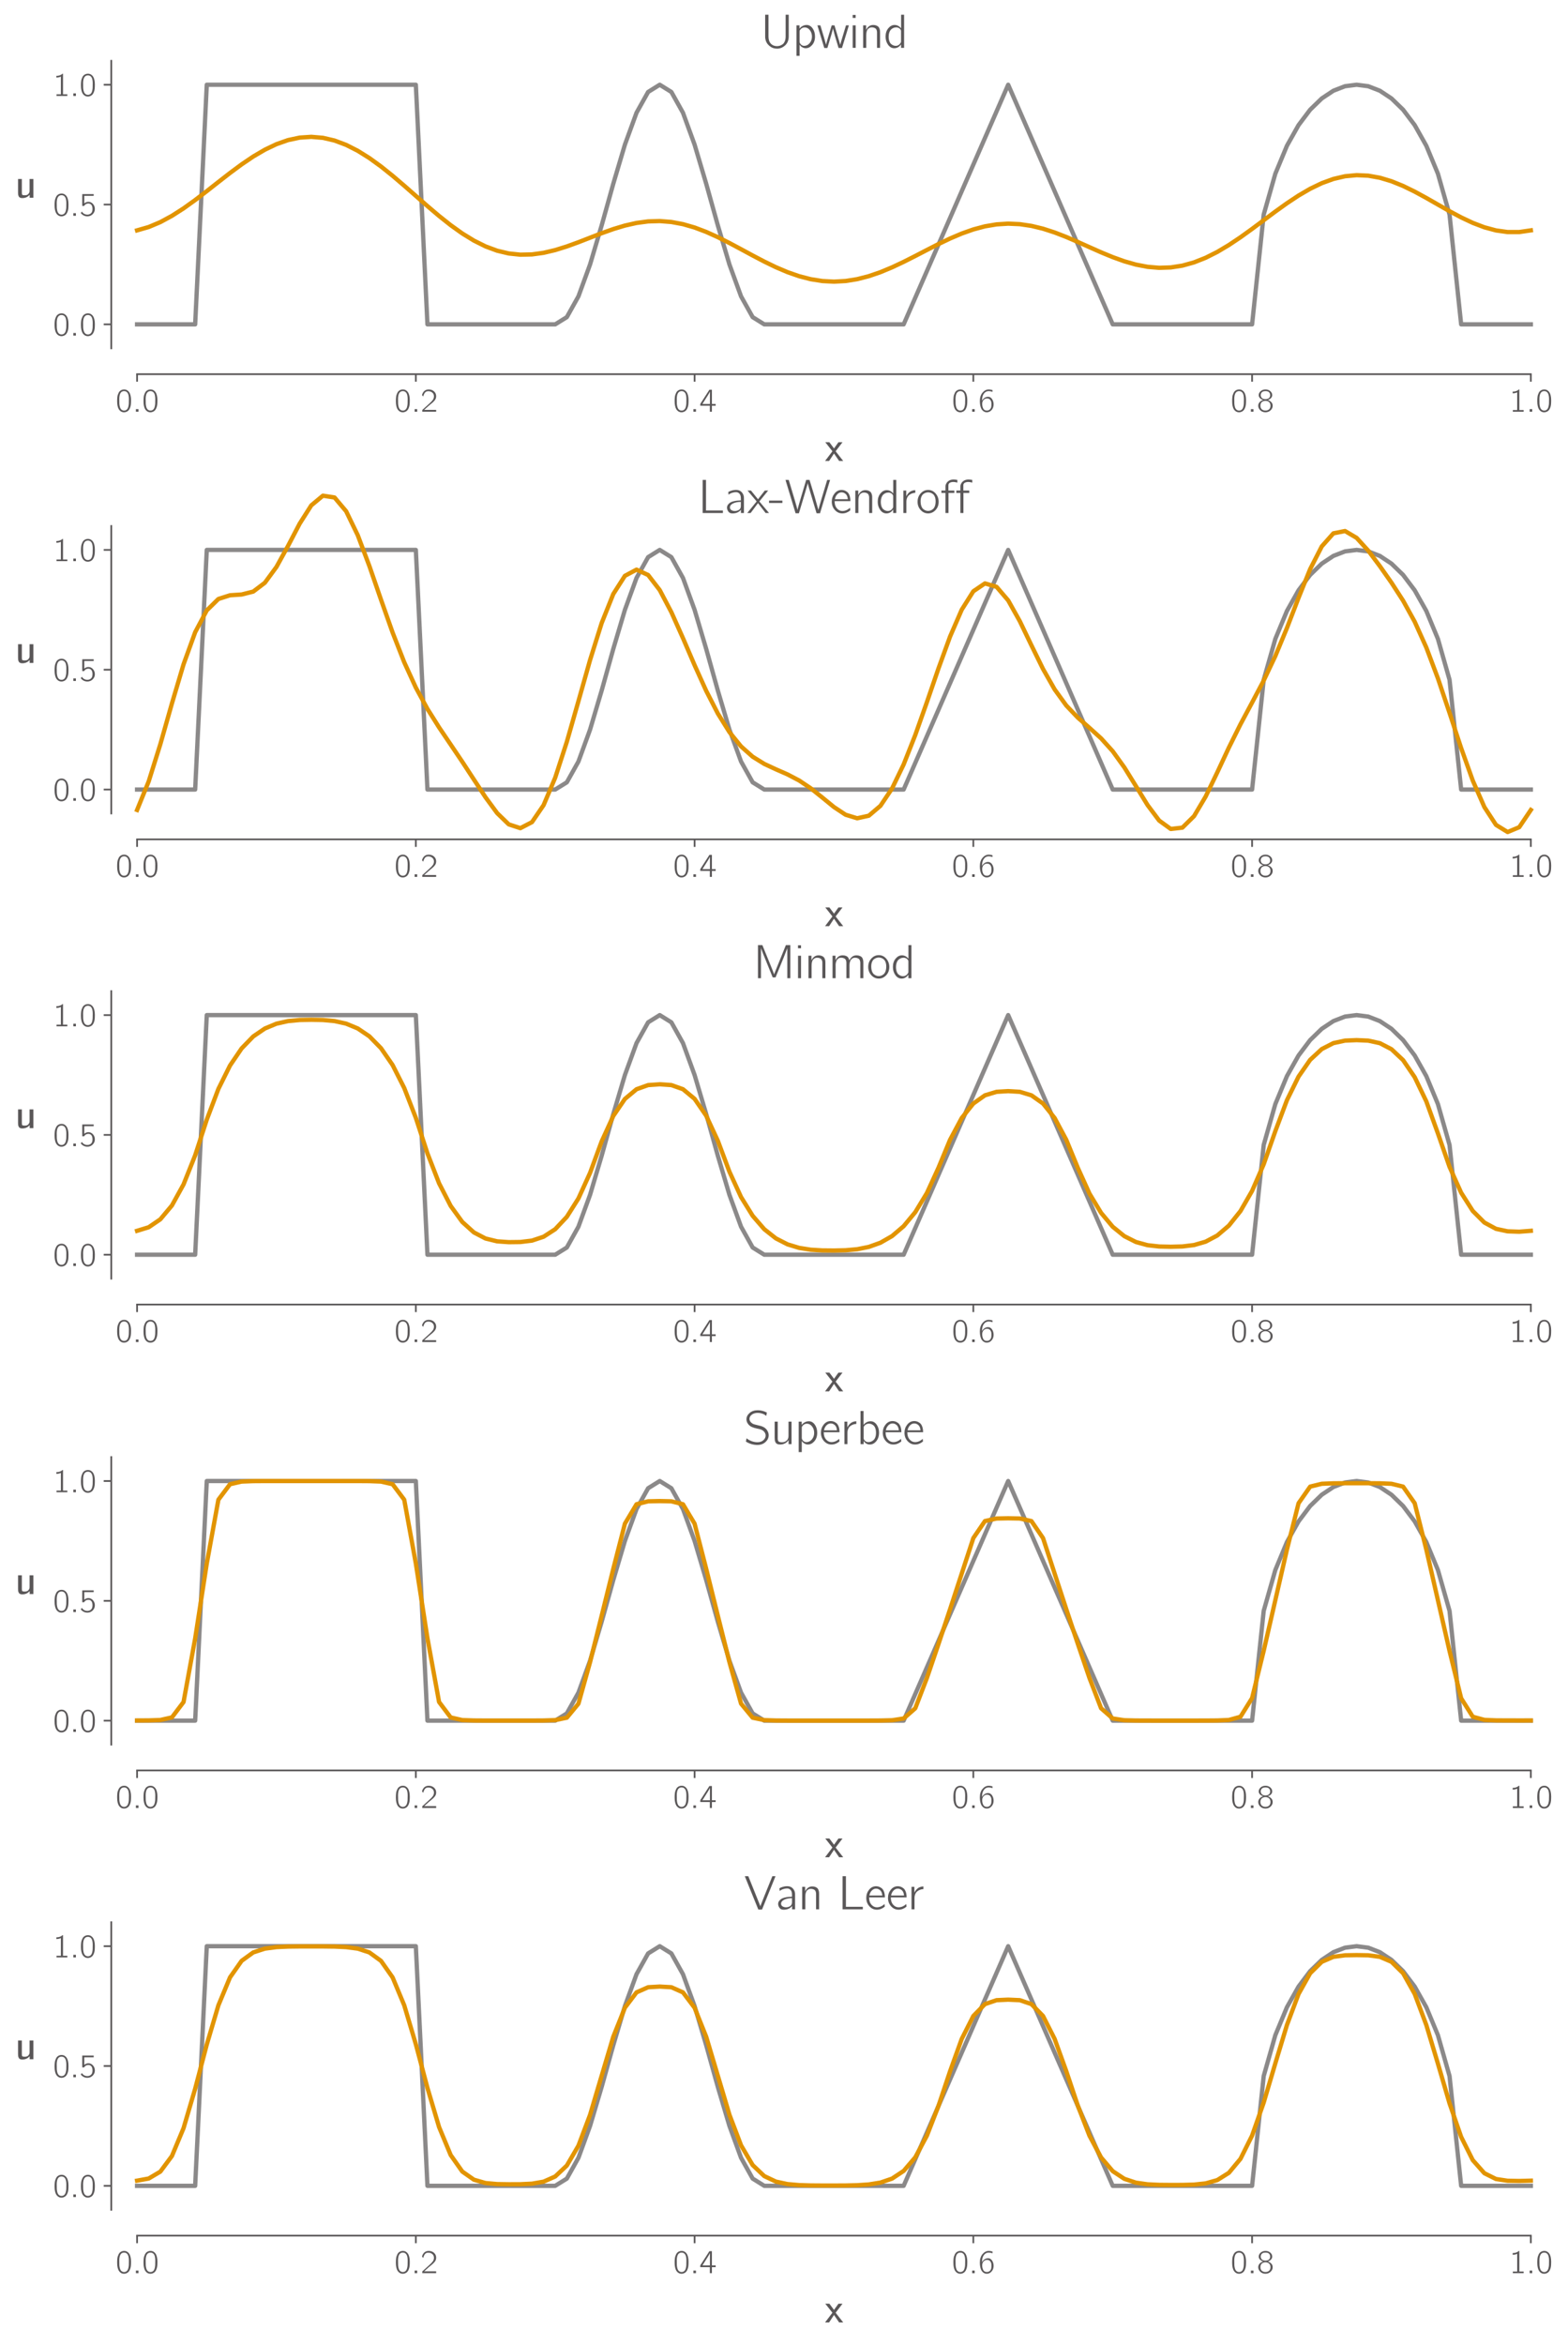 <?xml version="1.0" encoding="utf-8" standalone="no"?>
<!DOCTYPE svg PUBLIC "-//W3C//DTD SVG 1.1//EN"
  "http://www.w3.org/Graphics/SVG/1.1/DTD/svg11.dtd">
<svg xmlns:xlink="http://www.w3.org/1999/xlink" width="728.4pt" height="1088.4pt" viewBox="0 0 728.4 1088.4" xmlns="http://www.w3.org/2000/svg" version="1.1">
 <defs>
  <style type="text/css">*{stroke-linejoin: round; stroke-linecap: butt}</style>
 </defs>
 <g id="figure_1">
  <g id="patch_1">
   <path d="M 0 1088.4 
L 728.4 1088.4 
L 728.4 0 
L 0 0 
z
" style="fill: #ffffff"/>
  </g>
  <g id="axes_1">
   <g id="patch_2">
    <path d="M 63.682 161.689 
L 711.138 161.689 
L 711.138 28.212 
L 63.682 28.212 
z
" style="fill: #ffffff"/>
   </g>
   <g id="matplotlib.axis_1">
    <g id="xtick_1">
     <g id="line2d_1">
      <defs>
       <path id="mbc7b4c722c" d="M 0 0 
L 0 3.5 
" style="stroke: #5a5758; stroke-width: 0.8"/>
      </defs>
      <g>
       <use xlink:href="#mbc7b4c722c" x="63.682" y="173.689" style="fill: #5a5758; stroke: #5a5758; stroke-width: 0.8"/>
      </g>
     </g>
     <g id="text_1">
      <!-- 0.0 -->
      <g style="fill: #5a5758" transform="translate(53.621 191.11) scale(0.15 -0.15)">
       <defs>
        <path id="CMUBright-Roman-30" d="M 333 1984 
L 333 2086 
Q 333 2291 339 2438 
Q 346 2586 371 2832 
Q 397 3078 461 3267 
Q 525 3456 621 3657 
Q 717 3859 880 4006 
Q 1043 4154 1261 4230 
Q 1446 4301 1677 4301 
Q 1856 4301 2025 4256 
Q 2195 4211 2380 4070 
Q 2566 3930 2704 3709 
Q 2842 3488 2931 3104 
Q 3021 2720 3021 2214 
Q 3021 1683 2982 1347 
Q 2944 1011 2803 685 
Q 2618 250 2307 70 
Q 1997 -109 1677 -109 
Q 1498 -109 1328 -64 
Q 1158 -19 972 121 
Q 787 262 649 483 
Q 512 704 422 1091 
Q 333 1478 333 1984 
z
M 742 2413 
Q 742 2374 745 2326 
Q 749 2278 749 2272 
L 749 2150 
Q 749 1779 758 1548 
Q 768 1318 838 1014 
Q 909 710 1037 538 
Q 1286 218 1677 218 
Q 2086 218 2330 557 
Q 2451 730 2518 1037 
Q 2586 1344 2595 1568 
Q 2605 1792 2605 2163 
L 2605 2272 
Q 2605 2278 2608 2323 
Q 2611 2368 2611 2406 
Q 2611 3302 2336 3661 
Q 2099 3981 1677 3981 
Q 1242 3981 1005 3642 
Q 742 3264 742 2413 
z
" transform="scale(0.016)"/>
        <path id="CMUBright-Roman-2e" d="M 678 0 
L 678 499 
L 1178 499 
L 1178 0 
L 678 0 
z
" transform="scale(0.016)"/>
       </defs>
       <use xlink:href="#CMUBright-Roman-30"/>
       <use xlink:href="#CMUBright-Roman-2e" x="52.5"/>
       <use xlink:href="#CMUBright-Roman-30" x="81.7"/>
      </g>
     </g>
    </g>
    <g id="xtick_2">
     <g id="line2d_2">
      <g>
       <use xlink:href="#mbc7b4c722c" x="193.174" y="173.689" style="fill: #5a5758; stroke: #5a5758; stroke-width: 0.8"/>
      </g>
     </g>
     <g id="text_2">
      <!-- 0.2 -->
      <g style="fill: #5a5758" transform="translate(183.112 191.11) scale(0.15 -0.15)">
       <defs>
        <path id="CMUBright-Roman-32" d="M 275 3226 
Q 595 4301 1587 4301 
L 1594 4301 
Q 2214 4294 2617 3923 
Q 3021 3552 3021 2989 
Q 3021 2746 2937 2531 
Q 2854 2317 2668 2115 
Q 2483 1914 2384 1821 
Q 2285 1728 2061 1549 
Q 1754 1299 1642 1203 
Q 1530 1107 698 358 
L 3021 358 
L 3021 0 
L 333 0 
L 333 339 
L 1683 1562 
Q 2144 1965 2368 2278 
Q 2592 2592 2592 2982 
Q 2592 3418 2278 3690 
Q 1965 3962 1498 3962 
Q 1069 3962 854 3693 
Q 640 3424 512 2938 
L 275 3226 
z
" transform="scale(0.016)"/>
       </defs>
       <use xlink:href="#CMUBright-Roman-30"/>
       <use xlink:href="#CMUBright-Roman-2e" x="52.5"/>
       <use xlink:href="#CMUBright-Roman-32" x="81.7"/>
      </g>
     </g>
    </g>
    <g id="xtick_3">
     <g id="line2d_3">
      <g>
       <use xlink:href="#mbc7b4c722c" x="322.665" y="173.689" style="fill: #5a5758; stroke: #5a5758; stroke-width: 0.8"/>
      </g>
     </g>
     <g id="text_3">
      <!-- 0.4 -->
      <g style="fill: #5a5758" transform="translate(312.604 191.11) scale(0.15 -0.15)">
       <defs>
        <path id="CMUBright-Roman-34" d="M 186 1158 
L 186 1504 
L 1952 4250 
L 2438 4250 
L 2438 1498 
L 3168 1498 
L 3168 1158 
L 2438 1158 
L 2438 0 
L 2035 0 
L 2035 1158 
L 186 1158 
z
M 602 1498 
L 2054 1498 
L 2054 3885 
Q 1971 3667 1606 3085 
L 602 1498 
z
" transform="scale(0.016)"/>
       </defs>
       <use xlink:href="#CMUBright-Roman-30"/>
       <use xlink:href="#CMUBright-Roman-2e" x="52.5"/>
       <use xlink:href="#CMUBright-Roman-34" x="81.7"/>
      </g>
     </g>
    </g>
    <g id="xtick_4">
     <g id="line2d_4">
      <g>
       <use xlink:href="#mbc7b4c722c" x="452.156" y="173.689" style="fill: #5a5758; stroke: #5a5758; stroke-width: 0.8"/>
      </g>
     </g>
     <g id="text_4">
      <!-- 0.6 -->
      <g style="fill: #5a5758" transform="translate(442.095 191.11) scale(0.15 -0.15)">
       <defs>
        <path id="CMUBright-Roman-36" d="M 346 2061 
Q 346 3072 864 3686 
Q 1382 4301 2074 4301 
L 2086 4301 
Q 2426 4301 2797 4179 
L 2797 3846 
Q 2374 3981 2074 3981 
L 2061 3981 
Q 1478 3981 1123 3491 
Q 768 3002 768 2208 
Q 768 2195 771 2166 
Q 774 2138 774 2125 
Q 928 2445 1238 2665 
Q 1549 2886 1952 2886 
Q 2387 2886 2682 2483 
Q 3008 2029 3008 1408 
Q 3008 768 2618 326 
Q 2240 -109 1690 -109 
Q 1510 -109 1340 -57 
Q 1171 -6 985 141 
Q 800 288 662 521 
Q 525 755 435 1152 
Q 346 1549 346 2061 
z
M 794 1389 
Q 813 1171 854 1004 
Q 896 838 985 643 
Q 1075 448 1254 336 
Q 1434 224 1690 224 
Q 2138 224 2381 550 
Q 2515 736 2550 921 
Q 2586 1107 2586 1434 
Q 2586 1645 2573 1776 
Q 2560 1907 2480 2089 
Q 2400 2272 2253 2400 
Q 2054 2566 1728 2566 
Q 1325 2566 1062 2265 
Q 800 1965 800 1555 
Q 800 1440 806 1389 
L 794 1389 
z
" transform="scale(0.016)"/>
       </defs>
       <use xlink:href="#CMUBright-Roman-30"/>
       <use xlink:href="#CMUBright-Roman-2e" x="52.5"/>
       <use xlink:href="#CMUBright-Roman-36" x="81.7"/>
      </g>
     </g>
    </g>
    <g id="xtick_5">
     <g id="line2d_5">
      <g>
       <use xlink:href="#mbc7b4c722c" x="581.647" y="173.689" style="fill: #5a5758; stroke: #5a5758; stroke-width: 0.8"/>
      </g>
     </g>
     <g id="text_5">
      <!-- 0.8 -->
      <g style="fill: #5a5758" transform="translate(571.586 191.11) scale(0.15 -0.15)">
       <defs>
        <path id="CMUBright-Roman-38" d="M 275 1158 
Q 275 1517 518 1817 
Q 762 2118 1248 2266 
Q 909 2349 640 2598 
Q 371 2848 371 3206 
Q 371 3642 745 3971 
Q 1120 4301 1677 4301 
Q 2221 4301 2601 3981 
Q 2982 3661 2982 3213 
Q 2982 2918 2787 2684 
Q 2592 2451 2285 2323 
L 2099 2266 
Q 2464 2176 2768 1885 
Q 3072 1594 3072 1158 
Q 3072 646 2665 268 
Q 2259 -109 1670 -109 
Q 1075 -109 675 275 
Q 275 659 275 1158 
z
M 698 1158 
Q 698 704 970 464 
Q 1242 224 1670 224 
Q 2118 224 2384 470 
Q 2650 717 2650 1165 
Q 2650 1619 2371 1862 
Q 2093 2106 1670 2106 
Q 1280 2106 989 1878 
Q 698 1651 698 1158 
z
M 755 3206 
Q 755 2886 982 2656 
Q 1210 2426 1670 2426 
Q 2093 2426 2342 2634 
Q 2592 2842 2592 3206 
Q 2592 3507 2387 3744 
Q 2182 3981 1683 3981 
Q 1171 3981 963 3744 
Q 755 3507 755 3206 
z
" transform="scale(0.016)"/>
       </defs>
       <use xlink:href="#CMUBright-Roman-30"/>
       <use xlink:href="#CMUBright-Roman-2e" x="52.5"/>
       <use xlink:href="#CMUBright-Roman-38" x="81.7"/>
      </g>
     </g>
    </g>
    <g id="xtick_6">
     <g id="line2d_6">
      <g>
       <use xlink:href="#mbc7b4c722c" x="711.138" y="173.689" style="fill: #5a5758; stroke: #5a5758; stroke-width: 0.8"/>
      </g>
     </g>
     <g id="text_6">
      <!-- 1.0 -->
      <g style="fill: #5a5758" transform="translate(701.077 191.11) scale(0.15 -0.15)">
       <defs>
        <path id="CMUBright-Roman-31" d="M 672 3558 
L 672 3885 
Q 1427 3885 1862 4301 
L 1965 4301 
L 1965 320 
L 2803 320 
L 2803 0 
L 710 0 
L 710 320 
L 1549 320 
L 1549 3744 
Q 1178 3558 672 3558 
z
" transform="scale(0.016)"/>
       </defs>
       <use xlink:href="#CMUBright-Roman-31"/>
       <use xlink:href="#CMUBright-Roman-2e" x="52.5"/>
       <use xlink:href="#CMUBright-Roman-30" x="81.7"/>
      </g>
     </g>
    </g>
    <g id="text_7">
     <!-- $x$ -->
     <g style="fill: #5a5758" transform="translate(383.27 214.124) scale(0.18 -0.18)">
      <defs>
       <path id="CMUBright-SemiBold-78" d="M 0 0 
L 1184 1562 
L 1184 1568 
L 38 3021 
L 698 3021 
L 1446 2022 
L 2163 3021 
L 2816 3021 
L 1709 1568 
L 1709 1562 
L 2931 0 
L 2272 0 
L 1446 1197 
L 1440 1197 
L 653 0 
L 0 0 
z
" transform="scale(0.016)"/>
      </defs>
      <use xlink:href="#CMUBright-SemiBold-78" transform="translate(0 0.797)"/>
     </g>
    </g>
   </g>
   <g id="matplotlib.axis_2">
    <g id="ytick_1">
     <g id="line2d_7">
      <defs>
       <path id="m937430ec0b" d="M 0 0 
L -3.5 0 
" style="stroke: #5a5758; stroke-width: 0.8"/>
      </defs>
      <g>
       <use xlink:href="#m937430ec0b" x="51.682" y="150.566" style="fill: #5a5758; stroke: #5a5758; stroke-width: 0.8"/>
      </g>
     </g>
     <g id="text_8">
      <!-- 0.0 -->
      <g style="fill: #5a5758" transform="translate(24.56 155.776) scale(0.15 -0.15)">
       <use xlink:href="#CMUBright-Roman-30"/>
       <use xlink:href="#CMUBright-Roman-2e" x="52.5"/>
       <use xlink:href="#CMUBright-Roman-30" x="81.7"/>
      </g>
     </g>
    </g>
    <g id="ytick_2">
     <g id="line2d_8">
      <g>
       <use xlink:href="#m937430ec0b" x="51.682" y="94.95" style="fill: #5a5758; stroke: #5a5758; stroke-width: 0.8"/>
      </g>
     </g>
     <g id="text_9">
      <!-- 0.5 -->
      <g style="fill: #5a5758" transform="translate(24.56 100.161) scale(0.15 -0.15)">
       <defs>
        <path id="CMUBright-Roman-35" d="M 301 518 
L 486 819 
Q 896 224 1581 224 
Q 1971 224 2268 473 
Q 2566 723 2566 1312 
Q 2566 1626 2489 1846 
Q 2413 2067 2285 2176 
Q 2157 2285 2032 2329 
Q 1907 2374 1773 2374 
Q 1210 2374 941 1901 
L 582 1901 
L 582 4192 
L 2797 4192 
L 2797 3853 
L 973 3853 
L 973 2381 
Q 1325 2701 1779 2701 
Q 2285 2701 2653 2291 
Q 3021 1882 3021 1306 
Q 3021 723 2601 307 
Q 2182 -109 1574 -109 
Q 813 -109 301 518 
z
" transform="scale(0.016)"/>
       </defs>
       <use xlink:href="#CMUBright-Roman-30"/>
       <use xlink:href="#CMUBright-Roman-2e" x="52.5"/>
       <use xlink:href="#CMUBright-Roman-35" x="81.7"/>
      </g>
     </g>
    </g>
    <g id="ytick_3">
     <g id="line2d_9">
      <g>
       <use xlink:href="#m937430ec0b" x="51.682" y="39.335" style="fill: #5a5758; stroke: #5a5758; stroke-width: 0.8"/>
      </g>
     </g>
     <g id="text_10">
      <!-- 1.0 -->
      <g style="fill: #5a5758" transform="translate(24.56 44.545) scale(0.15 -0.15)">
       <use xlink:href="#CMUBright-Roman-31"/>
       <use xlink:href="#CMUBright-Roman-2e" x="52.5"/>
       <use xlink:href="#CMUBright-Roman-30" x="81.7"/>
      </g>
     </g>
    </g>
    <g id="text_11">
     <!-- $u$ -->
     <g style="fill: #5a5758" transform="translate(7.2 91.944) scale(0.18 -0.18)">
      <defs>
       <path id="CMUBright-SemiBold-75" d="M 410 838 
L 410 3021 
L 1024 3021 
L 1024 883 
Q 1030 570 1069 506 
Q 1139 403 1510 403 
Q 1888 403 2064 601 
Q 2240 800 2266 998 
Q 2272 1062 2272 1197 
L 2272 3021 
L 2886 3021 
L 2886 0 
L 2285 0 
L 2285 480 
Q 1830 -51 1088 -51 
Q 858 -51 710 29 
Q 563 109 502 262 
Q 442 416 426 537 
Q 410 659 410 838 
z
" transform="scale(0.016)"/>
      </defs>
      <use xlink:href="#CMUBright-SemiBold-75" transform="translate(0 0.797)"/>
     </g>
    </g>
   </g>
   <g id="line2d_10">
    <path d="M 63.682 150.566 
L 69.078 150.566 
L 74.473 150.566 
L 79.869 150.566 
L 85.264 150.566 
L 90.66 150.566 
L 96.055 39.335 
L 101.451 39.335 
L 106.846 39.335 
L 112.242 39.335 
L 117.637 39.335 
L 123.033 39.335 
L 128.428 39.335 
L 133.823 39.335 
L 139.219 39.335 
L 144.614 39.335 
L 150.01 39.335 
L 155.405 39.335 
L 160.801 39.335 
L 166.196 39.335 
L 171.592 39.335 
L 176.987 39.335 
L 182.383 39.335 
L 187.778 39.335 
L 193.174 39.335 
L 198.569 150.566 
L 203.965 150.566 
L 209.36 150.566 
L 214.755 150.566 
L 220.151 150.566 
L 225.546 150.566 
L 230.942 150.566 
L 236.337 150.566 
L 241.733 150.566 
L 247.128 150.566 
L 252.524 150.566 
L 257.919 150.566 
L 263.315 147.212 
L 268.71 137.554 
L 274.106 122.758 
L 279.501 104.608 
L 284.897 85.293 
L 290.292 67.143 
L 295.687 52.347 
L 301.083 42.689 
L 306.478 39.335 
L 311.874 42.689 
L 317.269 52.347 
L 322.665 67.143 
L 328.06 85.293 
L 333.456 104.608 
L 338.851 122.758 
L 344.247 137.554 
L 349.642 147.212 
L 355.038 150.566 
L 360.433 150.566 
L 365.829 150.566 
L 371.224 150.566 
L 376.619 150.566 
L 382.015 150.566 
L 387.41 150.566 
L 392.806 150.566 
L 398.201 150.566 
L 403.597 150.566 
L 408.992 150.566 
L 414.388 150.566 
L 419.783 150.566 
L 425.179 138.207 
L 430.574 125.848 
L 435.97 113.489 
L 441.365 101.13 
L 446.76 88.771 
L 452.156 76.412 
L 457.551 64.053 
L 462.947 51.694 
L 468.342 39.335 
L 473.738 51.694 
L 479.133 64.053 
L 484.529 76.412 
L 489.924 88.771 
L 495.32 101.13 
L 500.715 113.489 
L 506.111 125.848 
L 511.506 138.207 
L 516.902 150.566 
L 522.297 150.566 
L 527.692 150.566 
L 533.088 150.566 
L 538.483 150.566 
L 543.879 150.566 
L 549.274 150.566 
L 554.67 150.566 
L 560.065 150.566 
L 565.461 150.566 
L 570.856 150.566 
L 576.252 150.566 
L 581.647 150.566 
L 587.043 99.608 
L 592.438 80.653 
L 597.834 67.659 
L 603.229 58.08 
L 608.624 50.925 
L 614.02 45.696 
L 619.415 42.116 
L 624.811 40.024 
L 630.206 39.335 
L 635.602 40.024 
L 640.997 42.116 
L 646.393 45.696 
L 651.788 50.925 
L 657.184 58.08 
L 662.579 67.659 
L 667.975 80.653 
L 673.37 99.608 
L 678.766 150.566 
L 684.161 150.566 
L 689.556 150.566 
L 694.952 150.566 
L 700.347 150.566 
L 705.743 150.566 
L 711.138 150.566 
" style="fill: none; stroke: #5a5758; stroke-opacity: 0.7; stroke-width: 2; stroke-linecap: square"/>
   </g>
   <g id="line2d_11">
    <path d="M 63.682 106.935 
L 69.078 105.383 
L 74.473 103.108 
L 79.869 100.188 
L 85.264 96.73 
L 90.66 92.862 
L 96.055 88.73 
L 101.451 84.49 
L 106.846 80.297 
L 112.242 76.307 
L 117.637 72.664 
L 123.033 69.498 
L 128.428 66.923 
L 133.823 65.027 
L 139.219 63.881 
L 144.614 63.525 
L 150.01 63.98 
L 155.405 65.236 
L 160.801 67.262 
L 166.196 70.001 
L 171.592 73.372 
L 176.987 77.276 
L 182.383 81.595 
L 187.778 86.196 
L 193.174 90.936 
L 198.569 95.667 
L 203.965 100.243 
L 209.36 104.521 
L 214.755 108.373 
L 220.151 111.687 
L 225.546 114.375 
L 230.942 116.375 
L 236.337 117.656 
L 241.733 118.219 
L 247.128 118.097 
L 252.524 117.354 
L 257.919 116.082 
L 263.315 114.398 
L 268.71 112.435 
L 274.106 110.338 
L 279.501 108.257 
L 284.897 106.337 
L 290.292 104.71 
L 295.687 103.493 
L 301.083 102.774 
L 306.478 102.614 
L 311.874 103.042 
L 317.269 104.053 
L 322.665 105.612 
L 328.06 107.652 
L 333.456 110.085 
L 338.851 112.802 
L 344.247 115.682 
L 349.642 118.597 
L 355.038 121.421 
L 360.433 124.035 
L 365.829 126.328 
L 371.224 128.209 
L 376.619 129.602 
L 382.015 130.455 
L 387.41 130.737 
L 392.806 130.44 
L 398.201 129.58 
L 403.597 128.194 
L 408.992 126.34 
L 414.388 124.098 
L 419.783 121.56 
L 425.179 118.834 
L 430.574 116.036 
L 435.97 113.288 
L 441.365 110.709 
L 446.76 108.413 
L 452.156 106.503 
L 457.551 105.062 
L 462.947 104.153 
L 468.342 103.814 
L 473.738 104.054 
L 479.133 104.853 
L 484.529 106.163 
L 489.924 107.911 
L 495.32 110.001 
L 500.715 112.319 
L 506.111 114.738 
L 511.506 117.128 
L 516.902 119.354 
L 522.297 121.292 
L 527.692 122.827 
L 533.088 123.861 
L 538.483 124.315 
L 543.879 124.136 
L 549.274 123.297 
L 554.67 121.797 
L 560.065 119.664 
L 565.461 116.953 
L 570.856 113.742 
L 576.252 110.136 
L 581.647 106.255 
L 587.043 102.233 
L 592.438 98.216 
L 597.834 94.35 
L 603.229 90.777 
L 608.624 87.632 
L 614.02 85.032 
L 619.415 83.07 
L 624.811 81.816 
L 630.206 81.307 
L 635.602 81.548 
L 640.997 82.51 
L 646.393 84.13 
L 651.788 86.317 
L 657.184 88.949 
L 662.579 91.886 
L 667.975 94.969 
L 673.37 98.034 
L 678.766 100.916 
L 684.161 103.455 
L 689.556 105.511 
L 694.952 106.963 
L 700.347 107.718 
L 705.743 107.717 
L 711.138 106.935 
" style="fill: none; stroke: #e29400; stroke-width: 2; stroke-linecap: square"/>
   </g>
   <g id="patch_3">
    <path d="M 51.682 161.689 
L 51.682 28.212 
" style="fill: none; stroke: #5a5758; stroke-width: 0.8; stroke-linejoin: miter; stroke-linecap: square"/>
   </g>
   <g id="patch_4">
    <path d="M 63.682 173.689 
L 711.138 173.689 
" style="fill: none; stroke: #5a5758; stroke-width: 0.8; stroke-linejoin: miter; stroke-linecap: square"/>
   </g>
   <g id="text_12">
    <!-- Upwind -->
    <g style="fill: #5a5758" transform="translate(353.281 22.212) scale(0.216 -0.216)">
     <defs>
      <path id="CMUBright-Roman-55" d="M 627 1581 
L 627 4448 
L 1075 4448 
L 1075 1549 
Q 1075 717 1594 397 
Q 1862 230 2221 230 
Q 2400 230 2569 278 
Q 2739 326 2937 454 
Q 3136 582 3257 860 
Q 3379 1139 3379 1536 
L 3379 4448 
L 3795 4448 
L 3795 1549 
Q 3795 774 3312 332 
Q 2829 -109 2221 -109 
Q 1632 -109 1184 275 
Q 736 659 646 1242 
Q 627 1357 627 1581 
z
" transform="scale(0.016)"/>
      <path id="CMUBright-Roman-70" d="M 512 -1069 
L 512 3021 
L 915 3021 
L 915 2586 
Q 1318 3072 1888 3072 
Q 2355 3072 2678 2621 
Q 3002 2170 3002 1523 
Q 3002 826 2621 387 
Q 2240 -51 1754 -51 
Q 1530 -51 1328 61 
Q 1126 173 1075 237 
Q 1024 301 928 422 
L 928 -1069 
L 512 -1069 
z
M 928 832 
Q 928 634 1110 451 
Q 1293 269 1555 269 
Q 1971 269 2281 630 
Q 2592 992 2592 1517 
Q 2592 2022 2304 2384 
Q 2016 2746 1619 2746 
Q 1286 2746 1056 2490 
Q 960 2368 944 2333 
Q 928 2298 928 2189 
L 928 832 
z
" transform="scale(0.016)"/>
      <path id="CMUBright-Roman-77" d="M 90 3021 
L 493 3021 
Q 1126 941 1254 416 
Q 1274 557 1517 1370 
L 2016 3021 
L 2387 3021 
Q 3066 762 3162 416 
L 3264 794 
L 3936 3021 
L 4326 3021 
L 3398 -19 
L 2938 -19 
L 2458 1574 
Q 2202 2509 2182 2611 
Q 2131 2246 1434 -19 
L 1018 -19 
L 90 3021 
z
" transform="scale(0.016)"/>
      <path id="CMUBright-Roman-69" d="M 509 4019 
L 509 4422 
L 912 4422 
L 912 4019 
L 509 4019 
z
M 512 0 
L 512 3021 
L 915 3021 
L 915 0 
L 512 0 
z
" transform="scale(0.016)"/>
      <path id="CMUBright-Roman-6e" d="M 512 0 
L 512 3021 
L 909 3021 
L 909 2400 
Q 1030 2682 1273 2877 
Q 1517 3072 1869 3072 
Q 2125 3072 2307 2992 
Q 2490 2912 2579 2809 
Q 2669 2707 2720 2540 
Q 2771 2374 2777 2272 
Q 2784 2170 2784 2016 
L 2784 0 
L 2374 0 
L 2374 1990 
Q 2374 2106 2371 2176 
Q 2368 2246 2329 2368 
Q 2291 2490 2220 2563 
Q 2150 2637 2006 2694 
Q 1862 2752 1658 2752 
Q 1370 2752 1149 2518 
Q 928 2285 928 1677 
L 928 0 
L 512 0 
z
" transform="scale(0.016)"/>
      <path id="CMUBright-Roman-64" d="M 294 1510 
Q 294 2189 659 2630 
Q 1024 3072 1504 3072 
Q 2016 3072 2381 2624 
L 2381 4448 
L 2784 4448 
L 2784 0 
L 2374 0 
L 2374 269 
L 2368 467 
Q 2016 -51 1459 -51 
Q 966 -51 630 413 
Q 294 877 294 1510 
z
M 710 1510 
Q 710 1139 809 876 
Q 909 614 1065 492 
Q 1222 371 1369 320 
Q 1517 269 1664 269 
Q 2022 269 2259 582 
Q 2278 614 2304 652 
Q 2330 691 2339 707 
Q 2349 723 2358 752 
Q 2368 781 2371 816 
Q 2374 851 2374 902 
L 2374 2253 
Q 2374 2438 2179 2595 
Q 1984 2752 1722 2752 
Q 1619 2752 1504 2726 
Q 1389 2701 1241 2621 
Q 1094 2541 982 2413 
Q 870 2285 790 2048 
Q 710 1811 710 1510 
z
" transform="scale(0.016)"/>
     </defs>
     <use xlink:href="#CMUBright-Roman-55"/>
     <use xlink:href="#CMUBright-Roman-70" x="69.2"/>
     <use xlink:href="#CMUBright-Roman-77" x="120.9"/>
     <use xlink:href="#CMUBright-Roman-69" x="190.1"/>
     <use xlink:href="#CMUBright-Roman-6e" x="212.6"/>
     <use xlink:href="#CMUBright-Roman-64" x="264.3"/>
    </g>
   </g>
  </g>
  <g id="axes_2">
   <g id="patch_5">
    <path d="M 63.682 377.62 
L 711.138 377.62 
L 711.138 244.143 
L 63.682 244.143 
z
" style="fill: #ffffff"/>
   </g>
   <g id="matplotlib.axis_3">
    <g id="xtick_7">
     <g id="line2d_12">
      <g>
       <use xlink:href="#mbc7b4c722c" x="63.682" y="389.62" style="fill: #5a5758; stroke: #5a5758; stroke-width: 0.8"/>
      </g>
     </g>
     <g id="text_13">
      <!-- 0.0 -->
      <g style="fill: #5a5758" transform="translate(53.621 407.041) scale(0.15 -0.15)">
       <use xlink:href="#CMUBright-Roman-30"/>
       <use xlink:href="#CMUBright-Roman-2e" x="52.5"/>
       <use xlink:href="#CMUBright-Roman-30" x="81.7"/>
      </g>
     </g>
    </g>
    <g id="xtick_8">
     <g id="line2d_13">
      <g>
       <use xlink:href="#mbc7b4c722c" x="193.174" y="389.62" style="fill: #5a5758; stroke: #5a5758; stroke-width: 0.8"/>
      </g>
     </g>
     <g id="text_14">
      <!-- 0.2 -->
      <g style="fill: #5a5758" transform="translate(183.112 407.041) scale(0.15 -0.15)">
       <use xlink:href="#CMUBright-Roman-30"/>
       <use xlink:href="#CMUBright-Roman-2e" x="52.5"/>
       <use xlink:href="#CMUBright-Roman-32" x="81.7"/>
      </g>
     </g>
    </g>
    <g id="xtick_9">
     <g id="line2d_14">
      <g>
       <use xlink:href="#mbc7b4c722c" x="322.665" y="389.62" style="fill: #5a5758; stroke: #5a5758; stroke-width: 0.8"/>
      </g>
     </g>
     <g id="text_15">
      <!-- 0.4 -->
      <g style="fill: #5a5758" transform="translate(312.604 407.041) scale(0.15 -0.15)">
       <use xlink:href="#CMUBright-Roman-30"/>
       <use xlink:href="#CMUBright-Roman-2e" x="52.5"/>
       <use xlink:href="#CMUBright-Roman-34" x="81.7"/>
      </g>
     </g>
    </g>
    <g id="xtick_10">
     <g id="line2d_15">
      <g>
       <use xlink:href="#mbc7b4c722c" x="452.156" y="389.62" style="fill: #5a5758; stroke: #5a5758; stroke-width: 0.8"/>
      </g>
     </g>
     <g id="text_16">
      <!-- 0.6 -->
      <g style="fill: #5a5758" transform="translate(442.095 407.041) scale(0.15 -0.15)">
       <use xlink:href="#CMUBright-Roman-30"/>
       <use xlink:href="#CMUBright-Roman-2e" x="52.5"/>
       <use xlink:href="#CMUBright-Roman-36" x="81.7"/>
      </g>
     </g>
    </g>
    <g id="xtick_11">
     <g id="line2d_16">
      <g>
       <use xlink:href="#mbc7b4c722c" x="581.647" y="389.62" style="fill: #5a5758; stroke: #5a5758; stroke-width: 0.8"/>
      </g>
     </g>
     <g id="text_17">
      <!-- 0.8 -->
      <g style="fill: #5a5758" transform="translate(571.586 407.041) scale(0.15 -0.15)">
       <use xlink:href="#CMUBright-Roman-30"/>
       <use xlink:href="#CMUBright-Roman-2e" x="52.5"/>
       <use xlink:href="#CMUBright-Roman-38" x="81.7"/>
      </g>
     </g>
    </g>
    <g id="xtick_12">
     <g id="line2d_17">
      <g>
       <use xlink:href="#mbc7b4c722c" x="711.138" y="389.62" style="fill: #5a5758; stroke: #5a5758; stroke-width: 0.8"/>
      </g>
     </g>
     <g id="text_18">
      <!-- 1.0 -->
      <g style="fill: #5a5758" transform="translate(701.077 407.041) scale(0.15 -0.15)">
       <use xlink:href="#CMUBright-Roman-31"/>
       <use xlink:href="#CMUBright-Roman-2e" x="52.5"/>
       <use xlink:href="#CMUBright-Roman-30" x="81.7"/>
      </g>
     </g>
    </g>
    <g id="text_19">
     <!-- $x$ -->
     <g style="fill: #5a5758" transform="translate(383.27 430.055) scale(0.18 -0.18)">
      <use xlink:href="#CMUBright-SemiBold-78" transform="translate(0 0.797)"/>
     </g>
    </g>
   </g>
   <g id="matplotlib.axis_4">
    <g id="ytick_4">
     <g id="line2d_18">
      <g>
       <use xlink:href="#m937430ec0b" x="51.682" y="366.497" style="fill: #5a5758; stroke: #5a5758; stroke-width: 0.8"/>
      </g>
     </g>
     <g id="text_20">
      <!-- 0.0 -->
      <g style="fill: #5a5758" transform="translate(24.56 371.707) scale(0.15 -0.15)">
       <use xlink:href="#CMUBright-Roman-30"/>
       <use xlink:href="#CMUBright-Roman-2e" x="52.5"/>
       <use xlink:href="#CMUBright-Roman-30" x="81.7"/>
      </g>
     </g>
    </g>
    <g id="ytick_5">
     <g id="line2d_19">
      <g>
       <use xlink:href="#m937430ec0b" x="51.682" y="310.882" style="fill: #5a5758; stroke: #5a5758; stroke-width: 0.8"/>
      </g>
     </g>
     <g id="text_21">
      <!-- 0.5 -->
      <g style="fill: #5a5758" transform="translate(24.56 316.092) scale(0.15 -0.15)">
       <use xlink:href="#CMUBright-Roman-30"/>
       <use xlink:href="#CMUBright-Roman-2e" x="52.5"/>
       <use xlink:href="#CMUBright-Roman-35" x="81.7"/>
      </g>
     </g>
    </g>
    <g id="ytick_6">
     <g id="line2d_20">
      <g>
       <use xlink:href="#m937430ec0b" x="51.682" y="255.266" style="fill: #5a5758; stroke: #5a5758; stroke-width: 0.8"/>
      </g>
     </g>
     <g id="text_22">
      <!-- 1.0 -->
      <g style="fill: #5a5758" transform="translate(24.56 260.477) scale(0.15 -0.15)">
       <use xlink:href="#CMUBright-Roman-31"/>
       <use xlink:href="#CMUBright-Roman-2e" x="52.5"/>
       <use xlink:href="#CMUBright-Roman-30" x="81.7"/>
      </g>
     </g>
    </g>
    <g id="text_23">
     <!-- $u$ -->
     <g style="fill: #5a5758" transform="translate(7.2 307.875) scale(0.18 -0.18)">
      <use xlink:href="#CMUBright-SemiBold-75" transform="translate(0 0.797)"/>
     </g>
    </g>
   </g>
   <g id="line2d_21">
    <path d="M 63.682 366.497 
L 69.078 366.497 
L 74.473 366.497 
L 79.869 366.497 
L 85.264 366.497 
L 90.66 366.497 
L 96.055 255.266 
L 101.451 255.266 
L 106.846 255.266 
L 112.242 255.266 
L 117.637 255.266 
L 123.033 255.266 
L 128.428 255.266 
L 133.823 255.266 
L 139.219 255.266 
L 144.614 255.266 
L 150.01 255.266 
L 155.405 255.266 
L 160.801 255.266 
L 166.196 255.266 
L 171.592 255.266 
L 176.987 255.266 
L 182.383 255.266 
L 187.778 255.266 
L 193.174 255.266 
L 198.569 366.497 
L 203.965 366.497 
L 209.36 366.497 
L 214.755 366.497 
L 220.151 366.497 
L 225.546 366.497 
L 230.942 366.497 
L 236.337 366.497 
L 241.733 366.497 
L 247.128 366.497 
L 252.524 366.497 
L 257.919 366.497 
L 263.315 363.143 
L 268.71 353.485 
L 274.106 338.689 
L 279.501 320.539 
L 284.897 301.224 
L 290.292 283.074 
L 295.687 268.278 
L 301.083 258.62 
L 306.478 255.266 
L 311.874 258.62 
L 317.269 268.278 
L 322.665 283.074 
L 328.06 301.224 
L 333.456 320.539 
L 338.851 338.689 
L 344.247 353.485 
L 349.642 363.143 
L 355.038 366.497 
L 360.433 366.497 
L 365.829 366.497 
L 371.224 366.497 
L 376.619 366.497 
L 382.015 366.497 
L 387.41 366.497 
L 392.806 366.497 
L 398.201 366.497 
L 403.597 366.497 
L 408.992 366.497 
L 414.388 366.497 
L 419.783 366.497 
L 425.179 354.138 
L 430.574 341.779 
L 435.97 329.42 
L 441.365 317.061 
L 446.76 304.702 
L 452.156 292.343 
L 457.551 279.984 
L 462.947 267.625 
L 468.342 255.266 
L 473.738 267.625 
L 479.133 279.984 
L 484.529 292.343 
L 489.924 304.702 
L 495.32 317.061 
L 500.715 329.42 
L 506.111 341.779 
L 511.506 354.138 
L 516.902 366.497 
L 522.297 366.497 
L 527.692 366.497 
L 533.088 366.497 
L 538.483 366.497 
L 543.879 366.497 
L 549.274 366.497 
L 554.67 366.497 
L 560.065 366.497 
L 565.461 366.497 
L 570.856 366.497 
L 576.252 366.497 
L 581.647 366.497 
L 587.043 315.54 
L 592.438 296.584 
L 597.834 283.59 
L 603.229 274.011 
L 608.624 266.856 
L 614.02 261.628 
L 619.415 258.047 
L 624.811 255.955 
L 630.206 255.266 
L 635.602 255.955 
L 640.997 258.047 
L 646.393 261.628 
L 651.788 266.856 
L 657.184 274.011 
L 662.579 283.59 
L 667.975 296.584 
L 673.37 315.54 
L 678.766 366.497 
L 684.161 366.497 
L 689.556 366.497 
L 694.952 366.497 
L 700.347 366.497 
L 705.743 366.497 
L 711.138 366.497 
" style="fill: none; stroke: #5a5758; stroke-opacity: 0.7; stroke-width: 2; stroke-linecap: square"/>
   </g>
   <g id="line2d_22">
    <path d="M 63.682 375.977 
L 69.078 362.701 
L 74.473 345.489 
L 79.869 326.51 
L 85.264 308.375 
L 90.66 293.488 
L 96.055 283.337 
L 101.451 278.038 
L 106.846 276.316 
L 112.242 275.964 
L 117.637 274.607 
L 123.033 270.514 
L 128.428 263.158 
L 133.823 253.371 
L 139.219 243.053 
L 144.614 234.579 
L 150.01 230.091 
L 155.405 230.929 
L 160.801 237.326 
L 166.196 248.457 
L 171.592 262.751 
L 176.987 278.363 
L 182.383 293.631 
L 187.778 307.402 
L 193.174 319.178 
L 198.569 329.076 
L 203.965 337.648 
L 209.36 345.623 
L 214.755 353.615 
L 220.151 361.867 
L 225.546 370.088 
L 230.942 377.433 
L 236.337 382.661 
L 241.733 384.424 
L 247.128 381.625 
L 252.524 373.734 
L 257.919 360.971 
L 263.315 344.335 
L 268.71 325.464 
L 274.106 306.386 
L 279.501 289.199 
L 284.897 275.738 
L 290.292 267.291 
L 295.687 264.418 
L 301.083 266.912 
L 306.478 273.92 
L 311.874 284.167 
L 317.269 296.231 
L 322.665 308.77 
L 328.06 320.687 
L 333.456 331.195 
L 338.851 339.838 
L 344.247 346.475 
L 349.642 351.257 
L 355.038 354.597 
L 360.433 357.103 
L 365.829 359.467 
L 371.224 362.294 
L 376.619 365.911 
L 382.015 370.214 
L 387.41 374.624 
L 392.806 378.191 
L 398.201 379.838 
L 403.597 378.643 
L 408.992 374.063 
L 414.388 366.016 
L 419.783 354.842 
L 425.179 341.19 
L 430.574 325.953 
L 435.97 310.251 
L 441.365 295.437 
L 446.76 283.024 
L 452.156 274.462 
L 457.551 270.809 
L 462.947 272.405 
L 468.342 278.699 
L 473.738 288.346 
L 479.133 299.547 
L 484.529 310.536 
L 489.924 320.023 
L 495.32 327.475 
L 500.715 333.143 
L 506.111 337.869 
L 511.506 342.745 
L 516.902 348.716 
L 522.297 356.213 
L 527.692 364.911 
L 533.088 373.697 
L 538.483 380.904 
L 543.879 384.797 
L 549.274 384.179 
L 554.67 378.858 
L 560.065 369.762 
L 565.461 358.573 
L 570.856 347.029 
L 576.252 336.201 
L 581.647 326.111 
L 587.043 315.911 
L 592.438 304.538 
L 597.834 291.52 
L 603.229 277.499 
L 608.624 264.166 
L 614.02 253.638 
L 619.415 247.572 
L 624.811 246.495 
L 630.206 249.675 
L 635.602 255.601 
L 640.997 262.789 
L 646.393 270.47 
L 651.788 278.81 
L 657.184 288.59 
L 662.579 300.568 
L 667.975 314.901 
L 673.37 330.914 
L 678.766 347.266 
L 684.161 362.344 
L 689.556 374.635 
L 694.952 382.905 
L 700.347 386.225 
L 705.743 383.978 
L 711.138 375.977 
" style="fill: none; stroke: #e29400; stroke-width: 2; stroke-linecap: square"/>
   </g>
   <g id="patch_6">
    <path d="M 51.682 377.62 
L 51.682 244.143 
" style="fill: none; stroke: #5a5758; stroke-width: 0.8; stroke-linejoin: miter; stroke-linecap: square"/>
   </g>
   <g id="patch_7">
    <path d="M 63.682 389.62 
L 711.138 389.62 
" style="fill: none; stroke: #5a5758; stroke-width: 0.8; stroke-linejoin: miter; stroke-linecap: square"/>
   </g>
   <g id="text_24">
    <!-- Lax-Wendroff -->
    <g style="fill: #5a5758" transform="translate(324.252 238.143) scale(0.216 -0.216)">
     <defs>
      <path id="CMUBright-Roman-4c" d="M 627 0 
L 627 4448 
L 1075 4448 
L 1075 339 
L 3347 339 
L 3347 0 
L 627 0 
z
" transform="scale(0.016)"/>
      <path id="CMUBright-Roman-61" d="M 352 736 
Q 352 896 435 1046 
Q 518 1197 707 1347 
Q 896 1498 1283 1590 
Q 1670 1683 2214 1696 
L 2214 1965 
Q 2214 2381 2042 2579 
Q 1856 2803 1568 2803 
Q 1331 2803 1107 2736 
Q 883 2669 809 2624 
Q 736 2579 557 2470 
L 525 2829 
Q 1043 3104 1574 3104 
Q 2054 3104 2326 2806 
Q 2598 2509 2624 2144 
L 2630 1926 
L 2630 0 
L 2227 0 
L 2227 442 
Q 1830 -51 1107 -51 
L 1062 -51 
Q 710 -51 531 205 
Q 352 461 352 736 
z
M 749 749 
Q 749 518 950 393 
Q 1152 269 1408 269 
Q 1523 269 1644 297 
Q 1766 326 1904 390 
Q 2042 454 2128 595 
Q 2214 736 2214 928 
L 2214 1498 
Q 1568 1491 1158 1286 
Q 749 1082 749 749 
z
" transform="scale(0.016)"/>
      <path id="CMUBright-Roman-78" d="M 0 0 
L 1261 1555 
L 1261 1562 
L 38 3021 
L 499 3021 
L 1446 1850 
L 2362 3021 
L 2816 3021 
L 1626 1555 
L 2931 0 
L 2470 0 
L 1446 1325 
L 1440 1325 
L 454 0 
L 0 0 
z
" transform="scale(0.016)"/>
      <path id="CMUBright-Roman-2d" d="M 70 1350 
L 70 1670 
L 1862 1670 
L 1862 1350 
L 70 1350 
z
" transform="scale(0.016)"/>
      <path id="CMUBright-Roman-57" d="M 90 4448 
L 525 4448 
L 1338 1734 
Q 1670 595 1702 416 
L 1766 691 
L 2112 1894 
L 2874 4448 
L 3322 4448 
L 4026 2131 
Q 4480 570 4512 416 
Q 4531 538 4915 1843 
L 5696 4448 
L 6086 4448 
L 4730 -32 
L 4269 -32 
L 3290 3238 
L 3110 3872 
L 3078 4032 
L 3027 3789 
L 2701 2662 
L 1894 -32 
L 1446 -32 
L 90 4448 
z
" transform="scale(0.016)"/>
      <path id="CMUBright-Roman-65" d="M 269 1536 
Q 269 2163 646 2630 
Q 1024 3098 1587 3098 
Q 1786 3098 1968 3037 
Q 2150 2976 2342 2829 
Q 2534 2682 2652 2365 
Q 2771 2048 2771 1600 
L 653 1600 
L 653 1549 
Q 653 966 966 617 
Q 1280 269 1690 269 
Q 2234 269 2726 710 
L 2758 358 
Q 2266 -51 1690 -51 
Q 1101 -51 685 406 
Q 269 864 269 1536 
z
M 685 1856 
L 2426 1856 
Q 2381 2342 2134 2560 
Q 1888 2778 1587 2778 
Q 1261 2778 1008 2515 
Q 755 2253 685 1856 
z
" transform="scale(0.016)"/>
      <path id="CMUBright-Roman-72" d="M 512 0 
L 512 3021 
L 896 3021 
L 896 2534 
L 902 2234 
Q 954 2362 1043 2490 
Q 1133 2618 1273 2755 
Q 1414 2893 1632 2979 
Q 1850 3066 2112 3072 
L 2112 2714 
Q 1907 2707 1708 2643 
Q 1510 2579 1324 2444 
Q 1139 2310 1027 2070 
Q 915 1830 915 1510 
L 915 0 
L 512 0 
z
" transform="scale(0.016)"/>
      <path id="CMUBright-Roman-6f" d="M 256 1510 
Q 256 2182 675 2640 
Q 1094 3098 1677 3098 
Q 2272 3098 2681 2627 
Q 3091 2157 3091 1510 
Q 3091 838 2668 393 
Q 2246 -51 1677 -51 
Q 1088 -51 672 406 
Q 256 864 256 1510 
z
M 666 1587 
Q 666 1190 771 915 
Q 877 640 1046 512 
Q 1216 384 1369 333 
Q 1523 282 1677 282 
Q 1843 282 2006 342 
Q 2170 403 2330 537 
Q 2490 672 2586 937 
Q 2682 1203 2682 1568 
Q 2682 1914 2586 2163 
Q 2490 2413 2330 2541 
Q 2170 2669 2006 2723 
Q 1843 2778 1676 2778 
Q 1510 2778 1347 2723 
Q 1184 2669 1024 2544 
Q 864 2419 765 2172 
Q 666 1926 666 1587 
z
" transform="scale(0.016)"/>
      <path id="CMUBright-Roman-66" d="M 179 2701 
L 179 3021 
L 723 3021 
L 723 3430 
Q 723 3597 729 3680 
Q 736 3763 819 3939 
Q 902 4115 1069 4256 
Q 1363 4499 1798 4499 
Q 2022 4499 2323 4448 
L 2323 4083 
Q 2029 4173 1779 4173 
Q 1523 4173 1321 4067 
Q 1120 3962 1120 3712 
L 1120 3021 
L 1920 3021 
L 1920 2701 
L 1133 2701 
L 1133 0 
L 723 0 
L 723 2701 
L 179 2701 
z
" transform="scale(0.016)"/>
     </defs>
     <use xlink:href="#CMUBright-Roman-4c"/>
     <use xlink:href="#CMUBright-Roman-61" x="56.7"/>
     <use xlink:href="#CMUBright-Roman-78" x="105.9"/>
     <use xlink:href="#CMUBright-Roman-2d" x="151.7"/>
     <use xlink:href="#CMUBright-Roman-57" x="186.7"/>
     <use xlink:href="#CMUBright-Roman-65" x="283.4"/>
     <use xlink:href="#CMUBright-Roman-6e" x="330.1"/>
     <use xlink:href="#CMUBright-Roman-64" x="381.8"/>
     <use xlink:href="#CMUBright-Roman-72" x="433.5"/>
     <use xlink:href="#CMUBright-Roman-6f" x="468.1"/>
     <use xlink:href="#CMUBright-Roman-66" x="520.6"/>
     <use xlink:href="#CMUBright-Roman-66" x="552.7"/>
    </g>
   </g>
  </g>
  <g id="axes_3">
   <g id="patch_8">
    <path d="M 63.682 593.551 
L 711.138 593.551 
L 711.138 460.074 
L 63.682 460.074 
z
" style="fill: #ffffff"/>
   </g>
   <g id="matplotlib.axis_5">
    <g id="xtick_13">
     <g id="line2d_23">
      <g>
       <use xlink:href="#mbc7b4c722c" x="63.682" y="605.551" style="fill: #5a5758; stroke: #5a5758; stroke-width: 0.8"/>
      </g>
     </g>
     <g id="text_25">
      <!-- 0.0 -->
      <g style="fill: #5a5758" transform="translate(53.621 622.972) scale(0.15 -0.15)">
       <use xlink:href="#CMUBright-Roman-30"/>
       <use xlink:href="#CMUBright-Roman-2e" x="52.5"/>
       <use xlink:href="#CMUBright-Roman-30" x="81.7"/>
      </g>
     </g>
    </g>
    <g id="xtick_14">
     <g id="line2d_24">
      <g>
       <use xlink:href="#mbc7b4c722c" x="193.174" y="605.551" style="fill: #5a5758; stroke: #5a5758; stroke-width: 0.8"/>
      </g>
     </g>
     <g id="text_26">
      <!-- 0.2 -->
      <g style="fill: #5a5758" transform="translate(183.112 622.972) scale(0.15 -0.15)">
       <use xlink:href="#CMUBright-Roman-30"/>
       <use xlink:href="#CMUBright-Roman-2e" x="52.5"/>
       <use xlink:href="#CMUBright-Roman-32" x="81.7"/>
      </g>
     </g>
    </g>
    <g id="xtick_15">
     <g id="line2d_25">
      <g>
       <use xlink:href="#mbc7b4c722c" x="322.665" y="605.551" style="fill: #5a5758; stroke: #5a5758; stroke-width: 0.8"/>
      </g>
     </g>
     <g id="text_27">
      <!-- 0.4 -->
      <g style="fill: #5a5758" transform="translate(312.604 622.972) scale(0.15 -0.15)">
       <use xlink:href="#CMUBright-Roman-30"/>
       <use xlink:href="#CMUBright-Roman-2e" x="52.5"/>
       <use xlink:href="#CMUBright-Roman-34" x="81.7"/>
      </g>
     </g>
    </g>
    <g id="xtick_16">
     <g id="line2d_26">
      <g>
       <use xlink:href="#mbc7b4c722c" x="452.156" y="605.551" style="fill: #5a5758; stroke: #5a5758; stroke-width: 0.8"/>
      </g>
     </g>
     <g id="text_28">
      <!-- 0.6 -->
      <g style="fill: #5a5758" transform="translate(442.095 622.972) scale(0.15 -0.15)">
       <use xlink:href="#CMUBright-Roman-30"/>
       <use xlink:href="#CMUBright-Roman-2e" x="52.5"/>
       <use xlink:href="#CMUBright-Roman-36" x="81.7"/>
      </g>
     </g>
    </g>
    <g id="xtick_17">
     <g id="line2d_27">
      <g>
       <use xlink:href="#mbc7b4c722c" x="581.647" y="605.551" style="fill: #5a5758; stroke: #5a5758; stroke-width: 0.8"/>
      </g>
     </g>
     <g id="text_29">
      <!-- 0.8 -->
      <g style="fill: #5a5758" transform="translate(571.586 622.972) scale(0.15 -0.15)">
       <use xlink:href="#CMUBright-Roman-30"/>
       <use xlink:href="#CMUBright-Roman-2e" x="52.5"/>
       <use xlink:href="#CMUBright-Roman-38" x="81.7"/>
      </g>
     </g>
    </g>
    <g id="xtick_18">
     <g id="line2d_28">
      <g>
       <use xlink:href="#mbc7b4c722c" x="711.138" y="605.551" style="fill: #5a5758; stroke: #5a5758; stroke-width: 0.8"/>
      </g>
     </g>
     <g id="text_30">
      <!-- 1.0 -->
      <g style="fill: #5a5758" transform="translate(701.077 622.972) scale(0.15 -0.15)">
       <use xlink:href="#CMUBright-Roman-31"/>
       <use xlink:href="#CMUBright-Roman-2e" x="52.5"/>
       <use xlink:href="#CMUBright-Roman-30" x="81.7"/>
      </g>
     </g>
    </g>
    <g id="text_31">
     <!-- $x$ -->
     <g style="fill: #5a5758" transform="translate(383.27 645.986) scale(0.18 -0.18)">
      <use xlink:href="#CMUBright-SemiBold-78" transform="translate(0 0.797)"/>
     </g>
    </g>
   </g>
   <g id="matplotlib.axis_6">
    <g id="ytick_7">
     <g id="line2d_29">
      <g>
       <use xlink:href="#m937430ec0b" x="51.682" y="582.428" style="fill: #5a5758; stroke: #5a5758; stroke-width: 0.8"/>
      </g>
     </g>
     <g id="text_32">
      <!-- 0.0 -->
      <g style="fill: #5a5758" transform="translate(24.56 587.638) scale(0.15 -0.15)">
       <use xlink:href="#CMUBright-Roman-30"/>
       <use xlink:href="#CMUBright-Roman-2e" x="52.5"/>
       <use xlink:href="#CMUBright-Roman-30" x="81.7"/>
      </g>
     </g>
    </g>
    <g id="ytick_8">
     <g id="line2d_30">
      <g>
       <use xlink:href="#m937430ec0b" x="51.682" y="526.813" style="fill: #5a5758; stroke: #5a5758; stroke-width: 0.8"/>
      </g>
     </g>
     <g id="text_33">
      <!-- 0.5 -->
      <g style="fill: #5a5758" transform="translate(24.56 532.023) scale(0.15 -0.15)">
       <use xlink:href="#CMUBright-Roman-30"/>
       <use xlink:href="#CMUBright-Roman-2e" x="52.5"/>
       <use xlink:href="#CMUBright-Roman-35" x="81.7"/>
      </g>
     </g>
    </g>
    <g id="ytick_9">
     <g id="line2d_31">
      <g>
       <use xlink:href="#m937430ec0b" x="51.682" y="471.197" style="fill: #5a5758; stroke: #5a5758; stroke-width: 0.8"/>
      </g>
     </g>
     <g id="text_34">
      <!-- 1.0 -->
      <g style="fill: #5a5758" transform="translate(24.56 476.408) scale(0.15 -0.15)">
       <use xlink:href="#CMUBright-Roman-31"/>
       <use xlink:href="#CMUBright-Roman-2e" x="52.5"/>
       <use xlink:href="#CMUBright-Roman-30" x="81.7"/>
      </g>
     </g>
    </g>
    <g id="text_35">
     <!-- $u$ -->
     <g style="fill: #5a5758" transform="translate(7.2 523.806) scale(0.18 -0.18)">
      <use xlink:href="#CMUBright-SemiBold-75" transform="translate(0 0.797)"/>
     </g>
    </g>
   </g>
   <g id="line2d_32">
    <path d="M 63.682 582.428 
L 69.078 582.428 
L 74.473 582.428 
L 79.869 582.428 
L 85.264 582.428 
L 90.66 582.428 
L 96.055 471.197 
L 101.451 471.197 
L 106.846 471.197 
L 112.242 471.197 
L 117.637 471.197 
L 123.033 471.197 
L 128.428 471.197 
L 133.823 471.197 
L 139.219 471.197 
L 144.614 471.197 
L 150.01 471.197 
L 155.405 471.197 
L 160.801 471.197 
L 166.196 471.197 
L 171.592 471.197 
L 176.987 471.197 
L 182.383 471.197 
L 187.778 471.197 
L 193.174 471.197 
L 198.569 582.428 
L 203.965 582.428 
L 209.36 582.428 
L 214.755 582.428 
L 220.151 582.428 
L 225.546 582.428 
L 230.942 582.428 
L 236.337 582.428 
L 241.733 582.428 
L 247.128 582.428 
L 252.524 582.428 
L 257.919 582.428 
L 263.315 579.074 
L 268.71 569.417 
L 274.106 554.62 
L 279.501 536.47 
L 284.897 517.155 
L 290.292 499.005 
L 295.687 484.209 
L 301.083 474.551 
L 306.478 471.197 
L 311.874 474.551 
L 317.269 484.209 
L 322.665 499.005 
L 328.06 517.155 
L 333.456 536.47 
L 338.851 554.62 
L 344.247 569.417 
L 349.642 579.074 
L 355.038 582.428 
L 360.433 582.428 
L 365.829 582.428 
L 371.224 582.428 
L 376.619 582.428 
L 382.015 582.428 
L 387.41 582.428 
L 392.806 582.428 
L 398.201 582.428 
L 403.597 582.428 
L 408.992 582.428 
L 414.388 582.428 
L 419.783 582.428 
L 425.179 570.069 
L 430.574 557.71 
L 435.97 545.351 
L 441.365 532.992 
L 446.76 520.633 
L 452.156 508.274 
L 457.551 495.915 
L 462.947 483.556 
L 468.342 471.197 
L 473.738 483.556 
L 479.133 495.915 
L 484.529 508.274 
L 489.924 520.633 
L 495.32 532.992 
L 500.715 545.351 
L 506.111 557.71 
L 511.506 570.069 
L 516.902 582.428 
L 522.297 582.428 
L 527.692 582.428 
L 533.088 582.428 
L 538.483 582.428 
L 543.879 582.428 
L 549.274 582.428 
L 554.67 582.428 
L 560.065 582.428 
L 565.461 582.428 
L 570.856 582.428 
L 576.252 582.428 
L 581.647 582.428 
L 587.043 531.471 
L 592.438 512.515 
L 597.834 499.522 
L 603.229 489.942 
L 608.624 482.787 
L 614.02 477.559 
L 619.415 473.979 
L 624.811 471.886 
L 630.206 471.197 
L 635.602 471.886 
L 640.997 473.979 
L 646.393 477.559 
L 651.788 482.787 
L 657.184 489.942 
L 662.579 499.522 
L 667.975 512.515 
L 673.37 531.471 
L 678.766 582.428 
L 684.161 582.428 
L 689.556 582.428 
L 694.952 582.428 
L 700.347 582.428 
L 705.743 582.428 
L 711.138 582.428 
" style="fill: none; stroke: #5a5758; stroke-opacity: 0.7; stroke-width: 2; stroke-linecap: square"/>
   </g>
   <g id="line2d_33">
    <path d="M 63.682 571.333 
L 69.078 569.676 
L 74.473 565.994 
L 79.869 559.563 
L 85.264 549.787 
L 90.66 536.278 
L 96.055 519.727 
L 101.451 505.464 
L 106.846 494.61 
L 112.242 486.669 
L 117.637 481.11 
L 123.033 477.429 
L 128.428 475.178 
L 133.823 473.972 
L 139.219 473.474 
L 144.614 473.376 
L 150.01 473.473 
L 155.405 473.968 
L 160.801 475.167 
L 166.196 477.405 
L 171.592 481.058 
L 176.987 486.559 
L 182.383 494.388 
L 187.778 505.031 
L 193.174 518.907 
L 198.569 535.393 
L 203.965 549.278 
L 209.36 559.773 
L 214.755 567.218 
L 220.151 572.082 
L 225.546 574.898 
L 230.942 576.217 
L 236.337 576.597 
L 241.733 576.53 
L 247.128 575.873 
L 252.524 574.075 
L 257.919 570.582 
L 263.315 564.838 
L 268.71 556.295 
L 274.106 544.438 
L 279.501 529.796 
L 284.897 518.023 
L 290.292 510.116 
L 295.687 505.613 
L 301.083 503.689 
L 306.478 503.308 
L 311.874 503.684 
L 317.269 505.595 
L 322.665 510.068 
L 328.06 517.904 
L 333.456 529.518 
L 338.851 543.899 
L 344.247 555.652 
L 349.642 564.362 
L 355.038 570.584 
L 360.433 574.846 
L 365.829 577.607 
L 371.224 579.252 
L 376.619 580.102 
L 382.015 580.429 
L 387.41 580.478 
L 392.806 580.356 
L 398.201 579.877 
L 403.597 578.802 
L 408.992 576.869 
L 414.388 573.781 
L 419.783 569.188 
L 425.179 562.679 
L 430.574 553.792 
L 435.97 542.04 
L 441.365 529.03 
L 446.76 518.968 
L 452.156 512.248 
L 457.551 508.436 
L 462.947 506.81 
L 468.342 506.489 
L 473.738 506.809 
L 479.133 508.433 
L 484.529 512.246 
L 489.924 518.973 
L 495.32 529.063 
L 500.715 542.164 
L 506.111 554.065 
L 511.506 563.006 
L 516.902 569.439 
L 522.297 573.805 
L 527.692 576.528 
L 533.088 578.003 
L 538.483 578.613 
L 543.879 578.728 
L 549.274 578.592 
L 554.67 577.936 
L 560.065 576.375 
L 565.461 573.511 
L 570.856 568.92 
L 576.252 562.162 
L 581.647 552.798 
L 587.043 540.424 
L 592.438 525.068 
L 597.834 510.701 
L 603.229 499.741 
L 608.624 491.969 
L 614.02 486.971 
L 619.415 484.202 
L 624.811 483.039 
L 630.206 482.812 
L 635.602 483.046 
L 640.997 484.225 
L 646.393 487.028 
L 651.788 492.097 
L 657.184 500.011 
L 662.579 511.247 
L 667.975 526.129 
L 673.37 541.652 
L 678.766 553.643 
L 684.161 562.109 
L 689.556 567.494 
L 694.952 570.408 
L 700.347 571.568 
L 705.743 571.75 
L 711.138 571.333 
" style="fill: none; stroke: #e29400; stroke-width: 2; stroke-linecap: square"/>
   </g>
   <g id="patch_9">
    <path d="M 51.682 593.551 
L 51.682 460.074 
" style="fill: none; stroke: #5a5758; stroke-width: 0.8; stroke-linejoin: miter; stroke-linecap: square"/>
   </g>
   <g id="patch_10">
    <path d="M 63.682 605.551 
L 711.138 605.551 
" style="fill: none; stroke: #5a5758; stroke-width: 0.8; stroke-linejoin: miter; stroke-linecap: square"/>
   </g>
   <g id="text_36">
    <!-- Minmod -->
    <g style="fill: #5a5758" transform="translate(349.88 454.074) scale(0.216 -0.216)">
     <defs>
      <path id="CMUBright-Roman-4d" d="M 646 0 
L 646 4448 
L 1235 4448 
L 2528 1274 
L 2822 518 
L 2912 774 
L 4397 4448 
L 4992 4448 
L 4992 0 
L 4589 0 
L 4589 4032 
L 4090 2752 
L 3008 109 
L 2624 109 
L 1280 3418 
L 1050 4032 
L 1050 0 
L 646 0 
z
" transform="scale(0.016)"/>
      <path id="CMUBright-Roman-6d" d="M 512 0 
L 512 3021 
L 909 3021 
L 909 2400 
Q 1011 2650 1251 2861 
Q 1491 3072 1875 3072 
Q 2138 3072 2320 2998 
Q 2502 2925 2592 2797 
Q 2682 2669 2710 2595 
Q 2739 2522 2765 2413 
Q 2771 2394 2771 2387 
Q 2886 2650 3123 2861 
Q 3360 3072 3744 3072 
Q 4000 3072 4182 2992 
Q 4365 2912 4454 2813 
Q 4544 2714 4592 2544 
Q 4640 2374 4646 2272 
Q 4653 2170 4653 2016 
L 4653 0 
L 4243 0 
L 4243 1990 
Q 4243 2106 4236 2176 
Q 4230 2246 4192 2368 
Q 4154 2490 4083 2563 
Q 4013 2637 3869 2694 
Q 3725 2752 3520 2752 
Q 3174 2752 2982 2470 
Q 2790 2189 2790 1728 
L 2790 0 
L 2374 0 
L 2374 1990 
Q 2374 2106 2371 2176 
Q 2368 2246 2329 2368 
Q 2291 2490 2220 2563 
Q 2150 2637 2006 2694 
Q 1862 2752 1658 2752 
Q 1312 2752 1117 2470 
Q 922 2189 922 1728 
Q 922 1715 925 1702 
Q 928 1690 928 1677 
L 928 0 
L 512 0 
z
" transform="scale(0.016)"/>
     </defs>
     <use xlink:href="#CMUBright-Roman-4d"/>
     <use xlink:href="#CMUBright-Roman-69" x="88.3"/>
     <use xlink:href="#CMUBright-Roman-6e" x="110.8"/>
     <use xlink:href="#CMUBright-Roman-6d" x="162.5"/>
     <use xlink:href="#CMUBright-Roman-6f" x="243.3"/>
     <use xlink:href="#CMUBright-Roman-64" x="295.8"/>
    </g>
   </g>
  </g>
  <g id="axes_4">
   <g id="patch_11">
    <path d="M 63.682 809.827 
L 711.138 809.827 
L 711.138 676.35 
L 63.682 676.35 
z
" style="fill: #ffffff"/>
   </g>
   <g id="matplotlib.axis_7">
    <g id="xtick_19">
     <g id="line2d_34">
      <g>
       <use xlink:href="#mbc7b4c722c" x="63.682" y="821.827" style="fill: #5a5758; stroke: #5a5758; stroke-width: 0.8"/>
      </g>
     </g>
     <g id="text_37">
      <!-- 0.0 -->
      <g style="fill: #5a5758" transform="translate(53.621 839.247) scale(0.15 -0.15)">
       <use xlink:href="#CMUBright-Roman-30"/>
       <use xlink:href="#CMUBright-Roman-2e" x="52.5"/>
       <use xlink:href="#CMUBright-Roman-30" x="81.7"/>
      </g>
     </g>
    </g>
    <g id="xtick_20">
     <g id="line2d_35">
      <g>
       <use xlink:href="#mbc7b4c722c" x="193.174" y="821.827" style="fill: #5a5758; stroke: #5a5758; stroke-width: 0.8"/>
      </g>
     </g>
     <g id="text_38">
      <!-- 0.2 -->
      <g style="fill: #5a5758" transform="translate(183.112 839.247) scale(0.15 -0.15)">
       <use xlink:href="#CMUBright-Roman-30"/>
       <use xlink:href="#CMUBright-Roman-2e" x="52.5"/>
       <use xlink:href="#CMUBright-Roman-32" x="81.7"/>
      </g>
     </g>
    </g>
    <g id="xtick_21">
     <g id="line2d_36">
      <g>
       <use xlink:href="#mbc7b4c722c" x="322.665" y="821.827" style="fill: #5a5758; stroke: #5a5758; stroke-width: 0.8"/>
      </g>
     </g>
     <g id="text_39">
      <!-- 0.4 -->
      <g style="fill: #5a5758" transform="translate(312.604 839.247) scale(0.15 -0.15)">
       <use xlink:href="#CMUBright-Roman-30"/>
       <use xlink:href="#CMUBright-Roman-2e" x="52.5"/>
       <use xlink:href="#CMUBright-Roman-34" x="81.7"/>
      </g>
     </g>
    </g>
    <g id="xtick_22">
     <g id="line2d_37">
      <g>
       <use xlink:href="#mbc7b4c722c" x="452.156" y="821.827" style="fill: #5a5758; stroke: #5a5758; stroke-width: 0.8"/>
      </g>
     </g>
     <g id="text_40">
      <!-- 0.6 -->
      <g style="fill: #5a5758" transform="translate(442.095 839.247) scale(0.15 -0.15)">
       <use xlink:href="#CMUBright-Roman-30"/>
       <use xlink:href="#CMUBright-Roman-2e" x="52.5"/>
       <use xlink:href="#CMUBright-Roman-36" x="81.7"/>
      </g>
     </g>
    </g>
    <g id="xtick_23">
     <g id="line2d_38">
      <g>
       <use xlink:href="#mbc7b4c722c" x="581.647" y="821.827" style="fill: #5a5758; stroke: #5a5758; stroke-width: 0.8"/>
      </g>
     </g>
     <g id="text_41">
      <!-- 0.8 -->
      <g style="fill: #5a5758" transform="translate(571.586 839.247) scale(0.15 -0.15)">
       <use xlink:href="#CMUBright-Roman-30"/>
       <use xlink:href="#CMUBright-Roman-2e" x="52.5"/>
       <use xlink:href="#CMUBright-Roman-38" x="81.7"/>
      </g>
     </g>
    </g>
    <g id="xtick_24">
     <g id="line2d_39">
      <g>
       <use xlink:href="#mbc7b4c722c" x="711.138" y="821.827" style="fill: #5a5758; stroke: #5a5758; stroke-width: 0.8"/>
      </g>
     </g>
     <g id="text_42">
      <!-- 1.0 -->
      <g style="fill: #5a5758" transform="translate(701.077 839.247) scale(0.15 -0.15)">
       <use xlink:href="#CMUBright-Roman-31"/>
       <use xlink:href="#CMUBright-Roman-2e" x="52.5"/>
       <use xlink:href="#CMUBright-Roman-30" x="81.7"/>
      </g>
     </g>
    </g>
    <g id="text_43">
     <!-- $x$ -->
     <g style="fill: #5a5758" transform="translate(383.27 862.262) scale(0.18 -0.18)">
      <use xlink:href="#CMUBright-SemiBold-78" transform="translate(0 0.797)"/>
     </g>
    </g>
   </g>
   <g id="matplotlib.axis_8">
    <g id="ytick_10">
     <g id="line2d_40">
      <g>
       <use xlink:href="#m937430ec0b" x="51.682" y="798.703" style="fill: #5a5758; stroke: #5a5758; stroke-width: 0.8"/>
      </g>
     </g>
     <g id="text_44">
      <!-- 0.0 -->
      <g style="fill: #5a5758" transform="translate(24.56 803.914) scale(0.15 -0.15)">
       <use xlink:href="#CMUBright-Roman-30"/>
       <use xlink:href="#CMUBright-Roman-2e" x="52.5"/>
       <use xlink:href="#CMUBright-Roman-30" x="81.7"/>
      </g>
     </g>
    </g>
    <g id="ytick_11">
     <g id="line2d_41">
      <g>
       <use xlink:href="#m937430ec0b" x="51.682" y="743.088" style="fill: #5a5758; stroke: #5a5758; stroke-width: 0.8"/>
      </g>
     </g>
     <g id="text_45">
      <!-- 0.5 -->
      <g style="fill: #5a5758" transform="translate(24.56 748.299) scale(0.15 -0.15)">
       <use xlink:href="#CMUBright-Roman-30"/>
       <use xlink:href="#CMUBright-Roman-2e" x="52.5"/>
       <use xlink:href="#CMUBright-Roman-35" x="81.7"/>
      </g>
     </g>
    </g>
    <g id="ytick_12">
     <g id="line2d_42">
      <g>
       <use xlink:href="#m937430ec0b" x="51.682" y="687.473" style="fill: #5a5758; stroke: #5a5758; stroke-width: 0.8"/>
      </g>
     </g>
     <g id="text_46">
      <!-- 1.0 -->
      <g style="fill: #5a5758" transform="translate(24.56 692.683) scale(0.15 -0.15)">
       <use xlink:href="#CMUBright-Roman-31"/>
       <use xlink:href="#CMUBright-Roman-2e" x="52.5"/>
       <use xlink:href="#CMUBright-Roman-30" x="81.7"/>
      </g>
     </g>
    </g>
    <g id="text_47">
     <!-- $u$ -->
     <g style="fill: #5a5758" transform="translate(7.2 740.082) scale(0.18 -0.18)">
      <use xlink:href="#CMUBright-SemiBold-75" transform="translate(0 0.797)"/>
     </g>
    </g>
   </g>
   <g id="line2d_43">
    <path d="M 63.682 798.703 
L 69.078 798.703 
L 74.473 798.703 
L 79.869 798.703 
L 85.264 798.703 
L 90.66 798.703 
L 96.055 687.473 
L 101.451 687.473 
L 106.846 687.473 
L 112.242 687.473 
L 117.637 687.473 
L 123.033 687.473 
L 128.428 687.473 
L 133.823 687.473 
L 139.219 687.473 
L 144.614 687.473 
L 150.01 687.473 
L 155.405 687.473 
L 160.801 687.473 
L 166.196 687.473 
L 171.592 687.473 
L 176.987 687.473 
L 182.383 687.473 
L 187.778 687.473 
L 193.174 687.473 
L 198.569 798.703 
L 203.965 798.703 
L 209.36 798.703 
L 214.755 798.703 
L 220.151 798.703 
L 225.546 798.703 
L 230.942 798.703 
L 236.337 798.703 
L 241.733 798.703 
L 247.128 798.703 
L 252.524 798.703 
L 257.919 798.703 
L 263.315 795.349 
L 268.71 785.692 
L 274.106 770.896 
L 279.501 752.746 
L 284.897 733.431 
L 290.292 715.28 
L 295.687 700.484 
L 301.083 690.827 
L 306.478 687.473 
L 311.874 690.827 
L 317.269 700.484 
L 322.665 715.28 
L 328.06 733.431 
L 333.456 752.746 
L 338.851 770.896 
L 344.247 785.692 
L 349.642 795.349 
L 355.038 798.703 
L 360.433 798.703 
L 365.829 798.703 
L 371.224 798.703 
L 376.619 798.703 
L 382.015 798.703 
L 387.41 798.703 
L 392.806 798.703 
L 398.201 798.703 
L 403.597 798.703 
L 408.992 798.703 
L 414.388 798.703 
L 419.783 798.703 
L 425.179 786.344 
L 430.574 773.986 
L 435.97 761.627 
L 441.365 749.268 
L 446.76 736.909 
L 452.156 724.55 
L 457.551 712.191 
L 462.947 699.832 
L 468.342 687.473 
L 473.738 699.832 
L 479.133 712.191 
L 484.529 724.55 
L 489.924 736.909 
L 495.32 749.268 
L 500.715 761.627 
L 506.111 773.986 
L 511.506 786.344 
L 516.902 798.703 
L 522.297 798.703 
L 527.692 798.703 
L 533.088 798.703 
L 538.483 798.703 
L 543.879 798.703 
L 549.274 798.703 
L 554.67 798.703 
L 560.065 798.703 
L 565.461 798.703 
L 570.856 798.703 
L 576.252 798.703 
L 581.647 798.703 
L 587.043 747.746 
L 592.438 728.791 
L 597.834 715.797 
L 603.229 706.217 
L 608.624 699.062 
L 614.02 693.834 
L 619.415 690.254 
L 624.811 688.162 
L 630.206 687.473 
L 635.602 688.162 
L 640.997 690.254 
L 646.393 693.834 
L 651.788 699.062 
L 657.184 706.217 
L 662.579 715.797 
L 667.975 728.791 
L 673.37 747.746 
L 678.766 798.703 
L 684.161 798.703 
L 689.556 798.703 
L 694.952 798.703 
L 700.347 798.703 
L 705.743 798.703 
L 711.138 798.703 
" style="fill: none; stroke: #5a5758; stroke-opacity: 0.7; stroke-width: 2; stroke-linecap: square"/>
   </g>
   <g id="line2d_44">
    <path d="M 63.682 798.636 
L 69.078 798.606 
L 74.473 798.405 
L 79.869 797.191 
L 85.264 790.061 
L 90.66 760.561 
L 96.055 725.79 
L 101.451 696.148 
L 106.846 688.961 
L 112.242 687.728 
L 117.637 687.517 
L 123.033 687.48 
L 128.428 687.474 
L 133.823 687.473 
L 139.219 687.473 
L 144.614 687.473 
L 150.01 687.473 
L 155.405 687.473 
L 160.801 687.474 
L 166.196 687.48 
L 171.592 687.517 
L 176.987 687.728 
L 182.383 688.959 
L 187.778 696.14 
L 193.174 725.748 
L 198.569 760.459 
L 203.965 790.043 
L 209.36 797.215 
L 214.755 798.443 
L 220.151 798.652 
L 225.546 798.687 
L 230.942 798.692 
L 236.337 798.692 
L 241.733 798.692 
L 247.128 798.687 
L 252.524 798.655 
L 257.919 798.461 
L 263.315 797.336 
L 268.71 790.83 
L 274.106 771.547 
L 279.501 749.998 
L 284.897 728.25 
L 290.292 707.267 
L 295.687 698.252 
L 301.083 696.896 
L 306.478 696.782 
L 311.874 696.896 
L 317.269 698.252 
L 322.665 707.268 
L 328.06 728.247 
L 333.456 749.99 
L 338.851 771.533 
L 344.247 790.817 
L 349.642 797.337 
L 355.038 798.466 
L 360.433 798.662 
L 365.829 798.696 
L 371.224 798.701 
L 376.619 798.702 
L 382.015 798.703 
L 387.41 798.703 
L 392.806 798.702 
L 398.201 798.702 
L 403.597 798.697 
L 408.992 798.672 
L 414.388 798.528 
L 419.783 797.701 
L 425.179 792.966 
L 430.574 778.928 
L 435.97 763.114 
L 441.365 746.925 
L 446.76 730.444 
L 452.156 713.967 
L 457.551 706.06 
L 462.947 704.87 
L 468.342 704.77 
L 473.738 704.87 
L 479.133 706.06 
L 484.529 713.967 
L 489.924 730.445 
L 495.32 746.927 
L 500.715 763.117 
L 506.111 778.933 
L 511.506 792.971 
L 516.902 797.701 
L 522.297 798.526 
L 527.692 798.67 
L 533.088 798.694 
L 538.483 798.698 
L 543.879 798.699 
L 549.274 798.699 
L 554.67 798.698 
L 560.065 798.691 
L 565.461 798.647 
L 570.856 798.393 
L 576.252 796.905 
L 581.647 788.23 
L 587.043 766.279 
L 592.438 742.787 
L 597.834 719.289 
L 603.229 697.796 
L 608.624 690.071 
L 614.02 688.754 
L 619.415 688.535 
L 624.811 688.502 
L 630.206 688.5 
L 635.602 688.502 
L 640.997 688.535 
L 646.393 688.753 
L 651.788 690.067 
L 657.184 697.775 
L 662.579 719.289 
L 667.975 742.827 
L 673.37 766.366 
L 678.766 788.314 
L 684.161 796.891 
L 689.556 798.354 
L 694.952 798.598 
L 700.347 798.635 
L 705.743 798.638 
L 711.138 798.636 
" style="fill: none; stroke: #e29400; stroke-width: 2; stroke-linecap: square"/>
   </g>
   <g id="patch_12">
    <path d="M 51.682 809.827 
L 51.682 676.35 
" style="fill: none; stroke: #5a5758; stroke-width: 0.8; stroke-linejoin: miter; stroke-linecap: square"/>
   </g>
   <g id="patch_13">
    <path d="M 63.682 821.827 
L 711.138 821.827 
" style="fill: none; stroke: #5a5758; stroke-width: 0.8; stroke-linejoin: miter; stroke-linecap: square"/>
   </g>
   <g id="text_48">
    <!-- Superbee -->
    <g style="fill: #5a5758" transform="translate(345.495 670.35) scale(0.216 -0.216)">
     <defs>
      <path id="CMUBright-Roman-53" d="M 294 339 
L 371 781 
Q 1082 256 1843 256 
Q 2342 256 2643 531 
Q 2944 806 2944 1152 
Q 2944 1402 2781 1622 
Q 2618 1843 2323 1958 
Q 2176 2016 1769 2096 
Q 1363 2176 1059 2317 
Q 755 2458 557 2746 
Q 365 3014 365 3341 
Q 365 3808 781 4179 
Q 1197 4550 1882 4550 
Q 2515 4550 3110 4243 
L 3034 3802 
Q 2848 3930 2745 3990 
Q 2643 4051 2400 4124 
Q 2157 4198 1882 4198 
Q 1389 4198 1081 3958 
Q 774 3718 774 3392 
Q 774 3168 931 2973 
Q 1088 2778 1376 2669 
Q 1491 2630 1910 2534 
Q 2330 2438 2438 2394 
Q 2899 2221 3126 1885 
Q 3354 1549 3354 1197 
Q 3354 678 2925 284 
Q 2496 -109 1837 -109 
Q 1030 -109 294 339 
z
" transform="scale(0.016)"/>
      <path id="CMUBright-Roman-75" d="M 512 851 
L 512 3021 
L 928 3021 
L 928 781 
Q 928 486 1037 368 
Q 1146 250 1517 250 
Q 1875 250 2124 477 
Q 2374 704 2374 1120 
L 2374 3021 
L 2784 3021 
L 2784 0 
L 2381 0 
L 2381 550 
Q 2214 269 1910 109 
Q 1606 -51 1254 -51 
Q 1005 -51 845 29 
Q 685 109 617 262 
Q 550 416 531 541 
Q 512 666 512 851 
z
" transform="scale(0.016)"/>
      <path id="CMUBright-Roman-62" d="M 512 0 
L 512 4448 
L 915 4448 
L 915 2592 
Q 1312 3072 1875 3072 
Q 2349 3072 2675 2621 
Q 3002 2170 3002 1523 
Q 3002 858 2634 403 
Q 2266 -51 1754 -51 
Q 1261 -51 928 422 
L 928 0 
L 512 0 
z
M 922 838 
Q 922 634 1107 451 
Q 1293 269 1555 269 
Q 1728 269 1891 326 
Q 2054 384 2220 512 
Q 2387 640 2489 896 
Q 2592 1152 2592 1510 
Q 2592 1882 2493 2147 
Q 2394 2413 2234 2534 
Q 2074 2656 1926 2704 
Q 1779 2752 1632 2752 
Q 1293 2752 1050 2490 
Q 954 2362 941 2333 
Q 928 2304 928 2195 
L 928 928 
Q 928 909 925 883 
Q 922 858 922 838 
z
" transform="scale(0.016)"/>
     </defs>
     <use xlink:href="#CMUBright-Roman-53"/>
     <use xlink:href="#CMUBright-Roman-75" x="58.3"/>
     <use xlink:href="#CMUBright-Roman-70" x="110"/>
     <use xlink:href="#CMUBright-Roman-65" x="161.7"/>
     <use xlink:href="#CMUBright-Roman-72" x="208.4"/>
     <use xlink:href="#CMUBright-Roman-62" x="243"/>
     <use xlink:href="#CMUBright-Roman-65" x="294.7"/>
     <use xlink:href="#CMUBright-Roman-65" x="341.4"/>
    </g>
   </g>
  </g>
  <g id="axes_5">
   <g id="patch_14">
    <path d="M 63.682 1025.758 
L 711.138 1025.758 
L 711.138 892.281 
L 63.682 892.281 
z
" style="fill: #ffffff"/>
   </g>
   <g id="matplotlib.axis_9">
    <g id="xtick_25">
     <g id="line2d_45">
      <g>
       <use xlink:href="#mbc7b4c722c" x="63.682" y="1037.758" style="fill: #5a5758; stroke: #5a5758; stroke-width: 0.8"/>
      </g>
     </g>
     <g id="text_49">
      <!-- 0.0 -->
      <g style="fill: #5a5758" transform="translate(53.621 1055.178) scale(0.15 -0.15)">
       <use xlink:href="#CMUBright-Roman-30"/>
       <use xlink:href="#CMUBright-Roman-2e" x="52.5"/>
       <use xlink:href="#CMUBright-Roman-30" x="81.7"/>
      </g>
     </g>
    </g>
    <g id="xtick_26">
     <g id="line2d_46">
      <g>
       <use xlink:href="#mbc7b4c722c" x="193.174" y="1037.758" style="fill: #5a5758; stroke: #5a5758; stroke-width: 0.8"/>
      </g>
     </g>
     <g id="text_50">
      <!-- 0.2 -->
      <g style="fill: #5a5758" transform="translate(183.112 1055.178) scale(0.15 -0.15)">
       <use xlink:href="#CMUBright-Roman-30"/>
       <use xlink:href="#CMUBright-Roman-2e" x="52.5"/>
       <use xlink:href="#CMUBright-Roman-32" x="81.7"/>
      </g>
     </g>
    </g>
    <g id="xtick_27">
     <g id="line2d_47">
      <g>
       <use xlink:href="#mbc7b4c722c" x="322.665" y="1037.758" style="fill: #5a5758; stroke: #5a5758; stroke-width: 0.8"/>
      </g>
     </g>
     <g id="text_51">
      <!-- 0.4 -->
      <g style="fill: #5a5758" transform="translate(312.604 1055.178) scale(0.15 -0.15)">
       <use xlink:href="#CMUBright-Roman-30"/>
       <use xlink:href="#CMUBright-Roman-2e" x="52.5"/>
       <use xlink:href="#CMUBright-Roman-34" x="81.7"/>
      </g>
     </g>
    </g>
    <g id="xtick_28">
     <g id="line2d_48">
      <g>
       <use xlink:href="#mbc7b4c722c" x="452.156" y="1037.758" style="fill: #5a5758; stroke: #5a5758; stroke-width: 0.8"/>
      </g>
     </g>
     <g id="text_52">
      <!-- 0.6 -->
      <g style="fill: #5a5758" transform="translate(442.095 1055.178) scale(0.15 -0.15)">
       <use xlink:href="#CMUBright-Roman-30"/>
       <use xlink:href="#CMUBright-Roman-2e" x="52.5"/>
       <use xlink:href="#CMUBright-Roman-36" x="81.7"/>
      </g>
     </g>
    </g>
    <g id="xtick_29">
     <g id="line2d_49">
      <g>
       <use xlink:href="#mbc7b4c722c" x="581.647" y="1037.758" style="fill: #5a5758; stroke: #5a5758; stroke-width: 0.8"/>
      </g>
     </g>
     <g id="text_53">
      <!-- 0.8 -->
      <g style="fill: #5a5758" transform="translate(571.586 1055.178) scale(0.15 -0.15)">
       <use xlink:href="#CMUBright-Roman-30"/>
       <use xlink:href="#CMUBright-Roman-2e" x="52.5"/>
       <use xlink:href="#CMUBright-Roman-38" x="81.7"/>
      </g>
     </g>
    </g>
    <g id="xtick_30">
     <g id="line2d_50">
      <g>
       <use xlink:href="#mbc7b4c722c" x="711.138" y="1037.758" style="fill: #5a5758; stroke: #5a5758; stroke-width: 0.8"/>
      </g>
     </g>
     <g id="text_54">
      <!-- 1.0 -->
      <g style="fill: #5a5758" transform="translate(701.077 1055.178) scale(0.15 -0.15)">
       <use xlink:href="#CMUBright-Roman-31"/>
       <use xlink:href="#CMUBright-Roman-2e" x="52.5"/>
       <use xlink:href="#CMUBright-Roman-30" x="81.7"/>
      </g>
     </g>
    </g>
    <g id="text_55">
     <!-- $x$ -->
     <g style="fill: #5a5758" transform="translate(383.27 1078.193) scale(0.18 -0.18)">
      <use xlink:href="#CMUBright-SemiBold-78" transform="translate(0 0.797)"/>
     </g>
    </g>
   </g>
   <g id="matplotlib.axis_10">
    <g id="ytick_13">
     <g id="line2d_51">
      <g>
       <use xlink:href="#m937430ec0b" x="51.682" y="1014.635" style="fill: #5a5758; stroke: #5a5758; stroke-width: 0.8"/>
      </g>
     </g>
     <g id="text_56">
      <!-- 0.0 -->
      <g style="fill: #5a5758" transform="translate(24.56 1019.845) scale(0.15 -0.15)">
       <use xlink:href="#CMUBright-Roman-30"/>
       <use xlink:href="#CMUBright-Roman-2e" x="52.5"/>
       <use xlink:href="#CMUBright-Roman-30" x="81.7"/>
      </g>
     </g>
    </g>
    <g id="ytick_14">
     <g id="line2d_52">
      <g>
       <use xlink:href="#m937430ec0b" x="51.682" y="959.019" style="fill: #5a5758; stroke: #5a5758; stroke-width: 0.8"/>
      </g>
     </g>
     <g id="text_57">
      <!-- 0.5 -->
      <g style="fill: #5a5758" transform="translate(24.56 964.23) scale(0.15 -0.15)">
       <use xlink:href="#CMUBright-Roman-30"/>
       <use xlink:href="#CMUBright-Roman-2e" x="52.5"/>
       <use xlink:href="#CMUBright-Roman-35" x="81.7"/>
      </g>
     </g>
    </g>
    <g id="ytick_15">
     <g id="line2d_53">
      <g>
       <use xlink:href="#m937430ec0b" x="51.682" y="903.404" style="fill: #5a5758; stroke: #5a5758; stroke-width: 0.8"/>
      </g>
     </g>
     <g id="text_58">
      <!-- 1.0 -->
      <g style="fill: #5a5758" transform="translate(24.56 908.614) scale(0.15 -0.15)">
       <use xlink:href="#CMUBright-Roman-31"/>
       <use xlink:href="#CMUBright-Roman-2e" x="52.5"/>
       <use xlink:href="#CMUBright-Roman-30" x="81.7"/>
      </g>
     </g>
    </g>
    <g id="text_59">
     <!-- $u$ -->
     <g style="fill: #5a5758" transform="translate(7.2 956.013) scale(0.18 -0.18)">
      <use xlink:href="#CMUBright-SemiBold-75" transform="translate(0 0.797)"/>
     </g>
    </g>
   </g>
   <g id="line2d_54">
    <path d="M 63.682 1014.635 
L 69.078 1014.635 
L 74.473 1014.635 
L 79.869 1014.635 
L 85.264 1014.635 
L 90.66 1014.635 
L 96.055 903.404 
L 101.451 903.404 
L 106.846 903.404 
L 112.242 903.404 
L 117.637 903.404 
L 123.033 903.404 
L 128.428 903.404 
L 133.823 903.404 
L 139.219 903.404 
L 144.614 903.404 
L 150.01 903.404 
L 155.405 903.404 
L 160.801 903.404 
L 166.196 903.404 
L 171.592 903.404 
L 176.987 903.404 
L 182.383 903.404 
L 187.778 903.404 
L 193.174 903.404 
L 198.569 1014.635 
L 203.965 1014.635 
L 209.36 1014.635 
L 214.755 1014.635 
L 220.151 1014.635 
L 225.546 1014.635 
L 230.942 1014.635 
L 236.337 1014.635 
L 241.733 1014.635 
L 247.128 1014.635 
L 252.524 1014.635 
L 257.919 1014.635 
L 263.315 1011.281 
L 268.71 1001.623 
L 274.106 986.827 
L 279.501 968.677 
L 284.897 949.362 
L 290.292 931.212 
L 295.687 916.415 
L 301.083 906.758 
L 306.478 903.404 
L 311.874 906.758 
L 317.269 916.415 
L 322.665 931.212 
L 328.06 949.362 
L 333.456 968.677 
L 338.851 986.827 
L 344.247 1001.623 
L 349.642 1011.281 
L 355.038 1014.635 
L 360.433 1014.635 
L 365.829 1014.635 
L 371.224 1014.635 
L 376.619 1014.635 
L 382.015 1014.635 
L 387.41 1014.635 
L 392.806 1014.635 
L 398.201 1014.635 
L 403.597 1014.635 
L 408.992 1014.635 
L 414.388 1014.635 
L 419.783 1014.635 
L 425.179 1002.276 
L 430.574 989.917 
L 435.97 977.558 
L 441.365 965.199 
L 446.76 952.84 
L 452.156 940.481 
L 457.551 928.122 
L 462.947 915.763 
L 468.342 903.404 
L 473.738 915.763 
L 479.133 928.122 
L 484.529 940.481 
L 489.924 952.84 
L 495.32 965.199 
L 500.715 977.558 
L 506.111 989.917 
L 511.506 1002.276 
L 516.902 1014.635 
L 522.297 1014.635 
L 527.692 1014.635 
L 533.088 1014.635 
L 538.483 1014.635 
L 543.879 1014.635 
L 549.274 1014.635 
L 554.67 1014.635 
L 560.065 1014.635 
L 565.461 1014.635 
L 570.856 1014.635 
L 576.252 1014.635 
L 581.647 1014.635 
L 587.043 963.677 
L 592.438 944.722 
L 597.834 931.728 
L 603.229 922.149 
L 608.624 914.993 
L 614.02 909.765 
L 619.415 906.185 
L 624.811 904.093 
L 630.206 903.404 
L 635.602 904.093 
L 640.997 906.185 
L 646.393 909.765 
L 651.788 914.993 
L 657.184 922.149 
L 662.579 931.728 
L 667.975 944.722 
L 673.37 963.677 
L 678.766 1014.635 
L 684.161 1014.635 
L 689.556 1014.635 
L 694.952 1014.635 
L 700.347 1014.635 
L 705.743 1014.635 
L 711.138 1014.635 
" style="fill: none; stroke: #5a5758; stroke-opacity: 0.7; stroke-width: 2; stroke-linecap: square"/>
   </g>
   <g id="line2d_55">
    <path d="M 63.682 1012.239 
L 69.078 1011.244 
L 74.473 1008.052 
L 79.869 1000.791 
L 85.264 987.869 
L 90.66 969.566 
L 96.055 949.053 
L 101.451 930.862 
L 106.846 917.886 
L 112.242 910.204 
L 117.637 906.294 
L 123.033 904.53 
L 128.428 903.818 
L 133.823 903.567 
L 139.219 903.5 
L 144.614 903.492 
L 150.01 903.5 
L 155.405 903.567 
L 160.801 903.819 
L 166.196 904.532 
L 171.592 906.298 
L 176.987 910.213 
L 182.383 917.895 
L 187.778 930.835 
L 193.174 948.902 
L 198.569 969.205 
L 203.965 987.345 
L 209.36 1000.351 
L 214.755 1008.008 
L 220.151 1011.788 
L 225.546 1013.342 
L 230.942 1013.832 
L 236.337 1013.918 
L 241.733 1013.894 
L 247.128 1013.637 
L 252.524 1012.7 
L 257.919 1010.3 
L 263.315 1005.226 
L 268.71 995.996 
L 274.106 981.696 
L 279.501 963.517 
L 284.897 945.426 
L 290.292 931.96 
L 295.687 924.838 
L 301.083 922.452 
L 306.478 922.142 
L 311.874 922.453 
L 317.269 924.844 
L 322.665 931.975 
L 328.06 945.451 
L 333.456 963.525 
L 338.851 981.634 
L 344.247 995.834 
L 349.642 1005.004 
L 355.038 1010.117 
L 360.433 1012.669 
L 365.829 1013.828 
L 371.224 1014.302 
L 376.619 1014.465 
L 382.015 1014.503 
L 387.41 1014.505 
L 392.806 1014.48 
L 398.201 1014.359 
L 403.597 1013.998 
L 408.992 1013.132 
L 414.388 1011.289 
L 419.783 1007.72 
L 425.179 1001.408 
L 430.574 991.383 
L 435.97 977.502 
L 441.365 961.406 
L 446.76 946.449 
L 452.156 935.796 
L 457.551 930.289 
L 462.947 928.46 
L 468.342 928.222 
L 473.738 928.46 
L 479.133 930.288 
L 484.529 935.793 
L 489.924 946.44 
L 495.32 961.391 
L 500.715 977.494 
L 506.111 991.405 
L 511.506 1001.474 
L 516.902 1007.819 
L 522.297 1011.383 
L 527.692 1013.168 
L 533.088 1013.936 
L 538.483 1014.19 
L 543.879 1014.235 
L 549.274 1014.221 
L 554.67 1014.07 
L 560.065 1013.502 
L 565.461 1011.983 
L 570.856 1008.608 
L 576.252 1002.117 
L 581.647 991.308 
L 587.043 975.977 
L 592.438 957.798 
L 597.834 939.987 
L 603.229 925.595 
L 608.624 915.969 
L 614.02 910.663 
L 619.415 908.339 
L 624.811 907.629 
L 630.206 907.539 
L 635.602 907.628 
L 640.997 908.337 
L 646.393 910.655 
L 651.788 915.949 
L 657.184 925.563 
L 662.579 939.983 
L 667.975 957.932 
L 673.37 976.368 
L 678.766 991.93 
L 684.161 1002.709 
L 689.556 1008.786 
L 694.952 1011.471 
L 700.347 1012.284 
L 705.743 1012.382 
L 711.138 1012.239 
" style="fill: none; stroke: #e29400; stroke-width: 2; stroke-linecap: square"/>
   </g>
   <g id="patch_15">
    <path d="M 51.682 1025.758 
L 51.682 892.281 
" style="fill: none; stroke: #5a5758; stroke-width: 0.8; stroke-linejoin: miter; stroke-linecap: square"/>
   </g>
   <g id="patch_16">
    <path d="M 63.682 1037.758 
L 711.138 1037.758 
" style="fill: none; stroke: #5a5758; stroke-width: 0.8; stroke-linejoin: miter; stroke-linecap: square"/>
   </g>
   <g id="text_60">
    <!-- Van Leer -->
    <g style="fill: #5a5758" transform="translate(345.678 886.281) scale(0.216 -0.216)">
     <defs>
      <path id="CMUBright-Roman-56" d="M 90 4448 
L 563 4448 
L 2093 646 
L 2176 416 
L 2733 1824 
L 3795 4448 
L 4218 4448 
L 2406 -32 
L 1907 -32 
L 90 4448 
z
" transform="scale(0.016)"/>
      <path id="CMUBright-Roman-20" transform="scale(0.016)"/>
     </defs>
     <use xlink:href="#CMUBright-Roman-56"/>
     <use xlink:href="#CMUBright-Roman-61" x="67.5"/>
     <use xlink:href="#CMUBright-Roman-6e" x="116.7"/>
     <use xlink:href="#CMUBright-Roman-20" x="168.4"/>
     <use xlink:href="#CMUBright-Roman-4c" x="201.7"/>
     <use xlink:href="#CMUBright-Roman-65" x="258.4"/>
     <use xlink:href="#CMUBright-Roman-65" x="305.1"/>
     <use xlink:href="#CMUBright-Roman-72" x="351.8"/>
    </g>
   </g>
  </g>
 </g>
</svg>